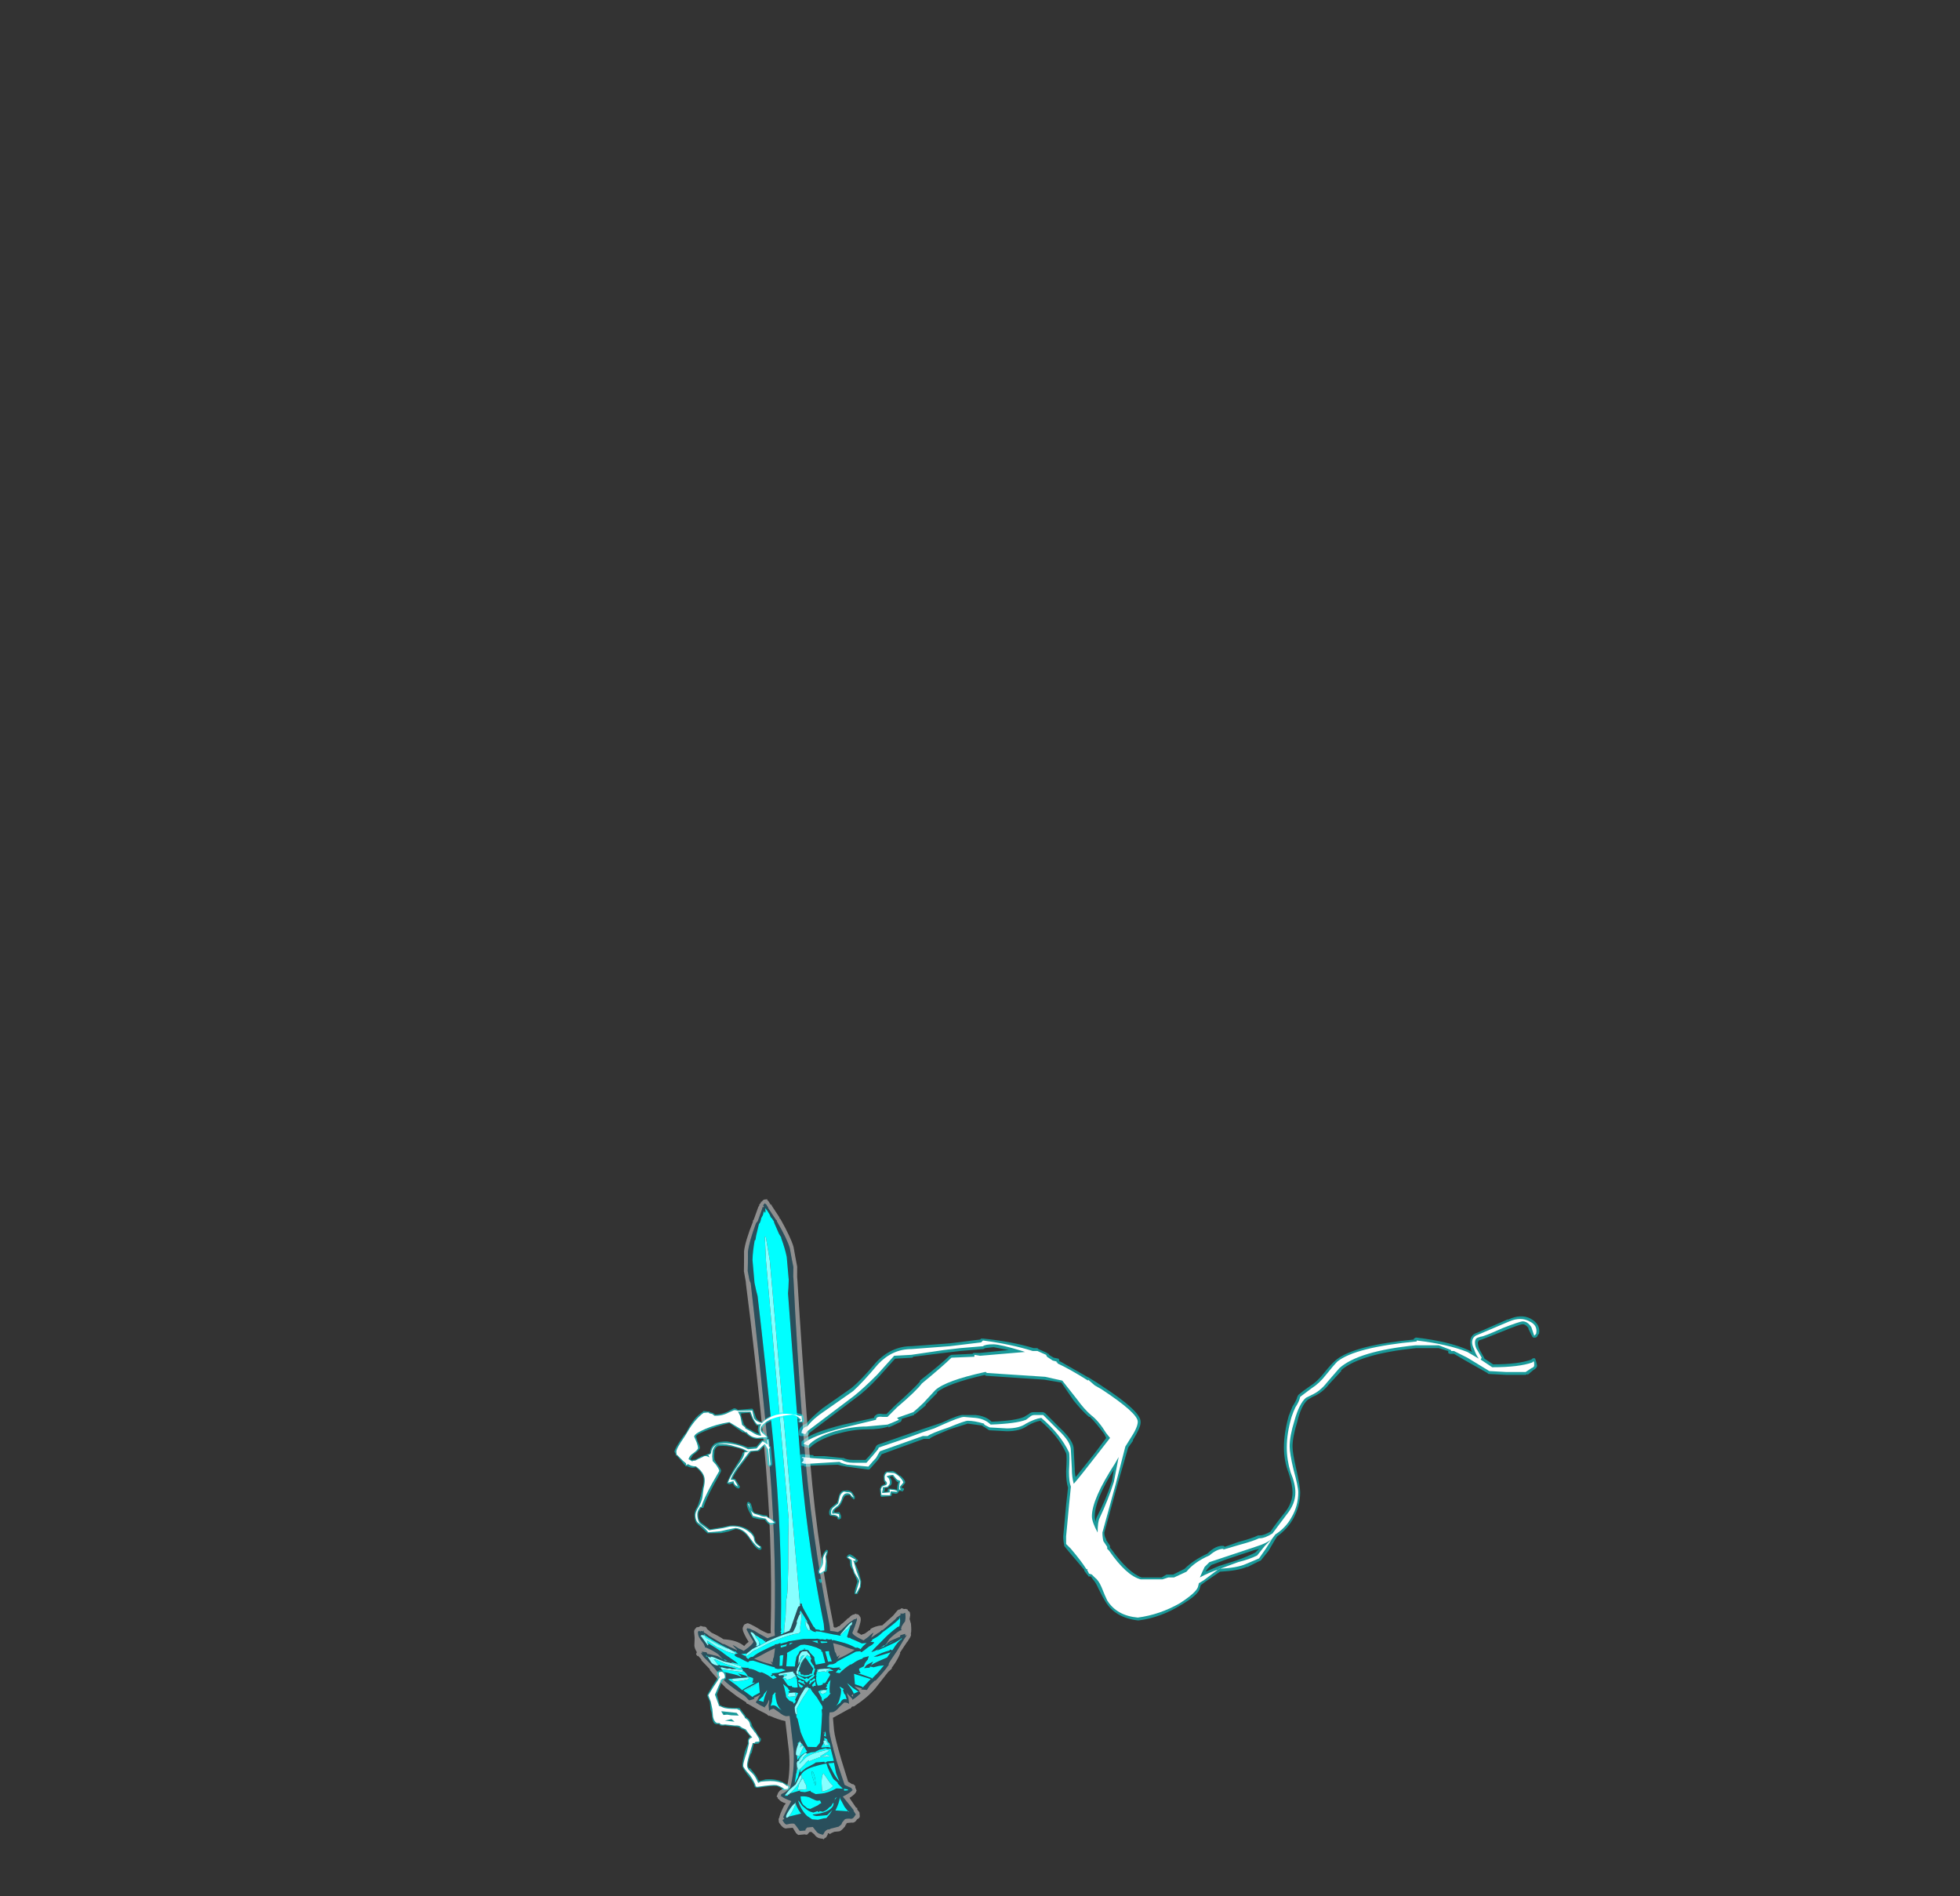 <?xml version="1.0" encoding="UTF-8" standalone="no"?>
<svg xmlns:ffdec="https://www.free-decompiler.com/flash" xmlns:xlink="http://www.w3.org/1999/xlink" ffdec:objectType="frame" height="694.55px" width="718.1px" xmlns="http://www.w3.org/2000/svg">
  <rect width="100%" height="100%" fill="#333333" stroke="none"/>
  <g transform="matrix(1.0, 0.0, 0.0, 1.0, 357.0, 623.7)">
    <use ffdec:characterId="1835" height="15.9" transform="matrix(7.0, 0.0, 0.0, 7.0, -64.4, -141.4)" width="38.75" xlink:href="#shape0"/>
    <use ffdec:characterId="1692" height="33.65" transform="matrix(6.969, -0.612, 0.612, 6.969, -116.648, -180.799)" width="11.4" xlink:href="#shape1"/>
    <use ffdec:characterId="1698" height="20.2" transform="matrix(6.969, -0.612, 0.612, 6.969, -111.12, -105.787)" width="11.9" xlink:href="#shape2"/>
  </g>
  <defs>
    <g id="shape0" transform="matrix(1.0, 0.0, 0.0, 1.0, 9.2, 20.2)">
      <path d="M16.9 -16.0 L16.95 -16.1 Q17.25 -16.35 17.55 -16.55 17.95 -16.8 18.3 -17.25 18.7 -17.75 18.95 -17.95 19.9 -18.7 23.0 -19.0 L23.0 -19.05 23.1 -19.1 23.15 -19.1 Q24.85 -18.9 25.85 -18.45 L26.05 -18.35 26.0 -18.45 Q25.95 -18.7 25.95 -18.85 25.95 -19.25 26.3 -19.35 L27.9 -20.05 27.95 -20.05 Q28.6 -20.35 29.1 -20.1 29.65 -19.8 29.55 -19.3 L29.5 -19.25 29.45 -19.15 Q29.4 -19.1 29.35 -19.1 L29.25 -19.1 29.2 -19.15 29.0 -19.55 29.0 -19.6 Q28.85 -19.8 28.7 -19.8 28.55 -19.8 27.7 -19.45 26.7 -19.05 26.55 -19.0 L26.4 -18.95 26.35 -18.85 Q26.35 -18.65 26.45 -18.45 L26.65 -18.1 26.7 -18.0 27.15 -17.7 Q28.45 -17.7 29.15 -17.95 L29.2 -18.0 Q29.3 -18.05 29.35 -18.0 L29.4 -17.85 29.45 -17.65 Q29.45 -17.5 29.25 -17.4 L28.95 -17.15 28.95 -17.2 28.85 -17.15 27.85 -17.15 26.9 -17.2 26.85 -17.25 25.7 -17.9 25.1 -18.25 24.9 -18.25 Q24.85 -18.25 24.8 -18.3 24.8 -18.35 24.8 -18.4 L24.3 -18.55 23.1 -18.55 Q20.2 -18.25 19.2 -17.4 L19.2 -17.35 18.55 -16.65 Q18.2 -16.2 17.7 -16.0 L17.45 -15.85 Q17.1 -15.55 16.9 -14.7 16.65 -13.9 16.65 -13.4 16.65 -13.05 16.85 -12.2 17.05 -11.3 17.05 -11.0 17.05 -10.3 16.7 -9.65 16.4 -9.1 15.85 -8.7 L15.75 -8.55 15.4 -7.95 15.0 -7.45 Q14.95 -7.4 14.9 -7.4 L14.3 -7.1 14.25 -7.1 Q13.8 -6.9 12.85 -6.85 L12.05 -6.3 11.85 -6.15 11.8 -6.0 Q11.75 -5.65 10.8 -5.1 9.75 -4.45 8.6 -4.3 L8.55 -4.3 Q7.35 -4.45 6.85 -5.3 6.75 -5.45 6.5 -5.95 6.35 -6.3 6.2 -6.45 L6.1 -6.6 6.0 -6.6 Q5.95 -6.6 5.95 -6.65 L5.9 -6.7 5.75 -6.9 5.75 -6.95 4.9 -7.95 4.7 -8.2 4.7 -8.25 Q4.65 -8.45 4.65 -8.7 L4.8 -10.35 4.9 -11.25 Q4.8 -11.55 4.8 -12.1 4.85 -12.9 4.8 -13.05 4.4 -13.95 3.45 -14.75 3.15 -14.7 2.8 -14.5 2.4 -14.2 1.7 -14.2 L0.8 -14.25 Q0.75 -14.25 0.7 -14.3 L0.55 -14.4 Q0.45 -14.45 0.4 -14.5 L-0.35 -14.6 -1.3 -14.3 Q-2.15 -13.95 -2.3 -13.85 L-2.35 -13.8 -2.65 -13.8 Q-4.3 -13.2 -4.85 -13.0 L-5.05 -12.7 -5.45 -12.25 -5.5 -12.2 -5.6 -12.2 -6.7 -12.35 Q-7.0 -12.4 -7.15 -12.45 L-8.6 -12.4 -8.6 -12.35 -8.9 -12.35 -8.9 -12.4 -9.1 -12.4 Q-9.15 -12.4 -9.2 -12.45 L-9.2 -12.55 Q-9.25 -12.6 -9.15 -12.7 L-9.2 -12.8 -9.2 -12.9 -9.15 -12.95 -9.05 -13.0 -8.95 -13.0 -8.5 -12.95 -8.45 -12.95 -8.4 -12.9 -7.85 -12.9 -6.9 -12.8 -6.85 -12.8 Q-6.65 -12.7 -6.35 -12.7 L-5.7 -12.7 Q-5.35 -13.05 -5.2 -13.3 -5.15 -13.45 -5.05 -13.5 L-2.75 -14.3 -1.7 -14.65 Q-0.75 -15.1 -0.55 -15.05 L0.05 -15.05 Q0.6 -15.0 0.9 -14.7 2.15 -14.75 2.6 -14.95 L2.85 -15.1 Q2.95 -15.2 3.1 -15.2 L3.6 -15.2 3.7 -15.15 4.5 -14.35 Q5.2 -13.7 5.2 -13.25 L5.2 -13.2 5.25 -12.25 Q5.25 -12.0 5.3 -11.8 L6.3 -13.05 6.9 -13.85 6.8 -14.05 Q6.4 -14.6 6.05 -14.95 L6.0 -14.95 Q5.65 -15.25 5.2 -15.8 L4.55 -16.75 3.65 -16.9 0.65 -17.1 0.6 -17.1 0.55 -17.15 Q-1.4 -16.7 -1.95 -16.25 L-1.95 -16.2 -2.55 -15.6 -2.55 -15.55 Q-2.8 -15.35 -3.1 -15.1 L-3.15 -15.1 -3.15 -15.05 -3.8 -14.85 Q-3.8 -14.8 -3.8 -14.75 L-3.8 -14.8 -3.85 -14.7 Q-4.35 -14.45 -4.5 -14.4 L-4.5 -14.45 Q-4.9 -14.3 -5.65 -14.3 -6.35 -14.3 -7.25 -14.05 -8.2 -13.75 -8.6 -13.35 L-8.7 -13.3 -8.7 -13.35 -8.75 -13.35 -8.95 -13.4 Q-9.0 -13.4 -9.05 -13.45 L-9.05 -13.65 Q-8.65 -14.1 -6.85 -14.55 L-5.25 -14.9 Q-5.25 -15.0 -5.15 -15.05 -5.05 -15.15 -4.8 -15.1 L-4.6 -15.1 Q-4.4 -15.3 -4.15 -15.55 -3.2 -16.4 -2.85 -16.8 L-2.85 -16.85 Q-1.7 -17.75 -1.3 -18.15 L-1.2 -18.2 -0.15 -18.25 -0.1 -18.25 -0.05 -18.3 0.3 -18.3 1.8 -18.45 1.0 -18.6 0.55 -18.55 Q0.5 -18.5 0.45 -18.5 L-0.75 -18.4 -1.6 -18.3 -3.2 -18.1 -3.25 -18.05 -4.15 -18.0 -5.0 -17.05 Q-5.7 -16.3 -6.2 -15.95 L-8.65 -14.1 -8.65 -14.05 -8.75 -13.95 -9.1 -13.95 -9.2 -14.0 -9.2 -14.1 Q-9.2 -14.3 -9.05 -14.45 -8.95 -14.55 -8.8 -14.6 -8.5 -14.95 -7.95 -15.4 L-6.45 -16.45 Q-5.95 -16.85 -5.15 -17.8 -4.35 -18.65 -3.3 -18.65 L-1.3 -18.8 0.3 -19.0 0.35 -19.05 0.45 -19.05 Q1.95 -18.9 3.1 -18.55 L3.3 -18.55 3.35 -18.5 3.8 -18.3 3.85 -18.25 3.9 -18.25 3.9 -18.2 4.15 -18.05 4.4 -18.0 Q4.45 -17.95 4.45 -17.85 L4.5 -17.85 5.9 -17.05 6.0 -17.0 6.4 -16.75 6.7 -16.55 Q8.7 -15.25 8.7 -14.7 L8.7 -14.65 Q8.7 -14.4 8.3 -13.75 L8.3 -13.7 8.05 -13.35 7.5 -11.45 6.8 -8.9 Q6.8 -8.7 6.9 -8.55 L6.9 -8.5 7.1 -8.2 7.1 -8.1 7.15 -8.05 Q8.05 -6.8 8.75 -6.55 L9.8 -6.55 10.05 -6.7 10.4 -6.7 11.0 -7.0 Q11.45 -7.45 12.2 -7.8 12.65 -8.25 13.05 -8.2 L13.1 -8.15 13.8 -8.4 Q14.55 -8.6 14.85 -8.75 L14.95 -8.75 Q15.15 -8.75 15.5 -8.95 15.8 -9.4 16.25 -9.95 16.65 -10.45 16.65 -11.0 16.65 -11.4 16.45 -12.0 16.2 -12.65 16.2 -13.35 16.2 -14.1 16.45 -15.0 L16.65 -15.5 Q16.85 -15.8 16.9 -16.0 M7.3 -12.2 Q6.3 -10.6 6.3 -9.75 6.3 -9.6 6.35 -9.45 6.35 -9.6 6.4 -9.7 6.9 -10.65 7.2 -11.6 L7.3 -12.2 M12.4 -7.2 L12.2 -7.0 12.1 -6.85 12.8 -7.15 13.75 -7.45 Q14.3 -7.65 14.7 -7.85 L14.9 -8.05 14.75 -8.0 14.7 -8.0 13.2 -7.5 12.4 -7.2" fill="#00ffff" fill-opacity="0.502" fill-rule="evenodd" stroke="none"/>
      <path d="M16.8 -15.45 Q17.0 -15.75 17.05 -16.0 L17.65 -16.45 Q18.05 -16.7 18.4 -17.15 18.8 -17.65 19.0 -17.85 19.95 -18.6 23.15 -18.9 L23.15 -18.95 Q24.8 -18.75 25.8 -18.35 L26.4 -18.0 Q26.25 -18.2 26.15 -18.5 26.05 -18.7 26.05 -18.85 26.05 -19.15 26.35 -19.25 L28.0 -19.95 Q28.6 -20.2 29.05 -19.95 29.5 -19.75 29.4 -19.3 L29.3 -19.2 29.15 -19.65 Q28.95 -19.95 28.7 -19.95 28.55 -19.95 27.65 -19.6 26.65 -19.15 26.5 -19.15 L26.35 -19.1 Q26.2 -19.05 26.2 -18.85 26.2 -18.6 26.35 -18.4 L26.55 -18.05 26.5 -17.95 27.1 -17.55 Q28.5 -17.55 29.2 -17.8 L29.25 -17.85 Q29.3 -17.9 29.3 -17.65 29.3 -17.55 29.15 -17.5 L28.85 -17.3 27.85 -17.3 26.95 -17.35 25.8 -18.05 25.1 -18.4 24.95 -18.4 24.95 -18.45 24.3 -18.7 23.1 -18.7 Q20.1 -18.4 19.1 -17.5 L18.45 -16.75 Q18.1 -16.3 17.65 -16.1 L17.35 -15.95 Q17.0 -15.65 16.75 -14.75 16.5 -13.95 16.5 -13.4 16.5 -13.05 16.7 -12.2 16.95 -11.3 16.95 -11.0 16.95 -10.3 16.6 -9.7 16.3 -9.15 15.75 -8.8 L15.6 -8.6 Q15.35 -8.35 14.7 -8.15 L12.3 -7.35 12.05 -7.1 Q11.95 -6.9 11.8 -6.55 12.25 -6.8 12.85 -7.0 L13.8 -7.35 Q14.4 -7.5 14.8 -7.7 L15.2 -8.2 Q15.5 -8.5 15.6 -8.6 L15.25 -8.05 14.9 -7.55 Q14.8 -7.5 14.2 -7.25 13.75 -7.05 12.8 -7.0 L12.0 -6.4 11.75 -6.25 11.7 -6.05 Q11.6 -5.75 10.75 -5.2 9.7 -4.6 8.55 -4.45 7.45 -4.55 6.95 -5.35 6.85 -5.55 6.65 -6.05 6.5 -6.4 6.3 -6.55 L6.15 -6.7 6.0 -6.75 5.9 -6.95 5.95 -6.95 5.85 -7.0 Q5.6 -7.4 5.05 -8.05 L4.8 -8.3 Q4.8 -8.45 4.8 -8.7 L4.95 -10.3 5.05 -11.3 Q4.95 -11.55 4.95 -12.1 5.0 -12.95 4.95 -13.1 4.5 -14.05 3.5 -14.9 3.15 -14.85 2.7 -14.6 2.35 -14.35 1.7 -14.35 L0.8 -14.4 0.6 -14.5 Q0.5 -14.55 0.5 -14.6 0.0 -14.75 -0.35 -14.75 -0.5 -14.75 -1.35 -14.4 -2.25 -14.1 -2.45 -13.95 L-2.7 -13.95 -4.95 -13.15 -5.15 -12.8 Q-5.3 -12.65 -5.55 -12.35 L-6.65 -12.45 Q-7.05 -12.55 -7.05 -12.6 L-8.65 -12.5 -8.9 -12.5 -9.05 -12.55 -8.95 -12.65 -8.95 -12.8 -9.05 -12.8 -9.0 -12.85 -8.5 -12.8 -8.6 -12.8 -7.85 -12.75 -6.95 -12.7 Q-6.7 -12.55 -6.35 -12.55 L-5.65 -12.55 Q-5.25 -13.0 -5.05 -13.25 L-5.0 -13.35 Q-3.5 -13.85 -2.7 -14.15 L-2.1 -14.35 -1.65 -14.55 Q-0.75 -14.95 -0.55 -14.95 L0.05 -14.9 Q0.55 -14.85 0.85 -14.55 2.2 -14.6 2.7 -14.8 L2.9 -14.95 Q3.0 -15.05 3.15 -15.05 L3.6 -15.05 4.4 -14.25 Q5.05 -13.65 5.05 -13.2 L5.1 -12.25 Q5.1 -11.8 5.2 -11.45 5.55 -11.85 6.4 -12.95 L7.1 -13.85 6.9 -14.1 Q6.5 -14.75 6.1 -15.05 5.75 -15.35 5.35 -15.9 L4.6 -16.85 3.7 -17.05 0.65 -17.25 0.6 -17.3 0.55 -17.3 Q-1.5 -16.85 -2.05 -16.35 L-2.65 -15.7 Q-2.9 -15.45 -3.2 -15.2 L-4.05 -14.9 -3.95 -14.8 Q-4.4 -14.6 -4.55 -14.55 L-5.65 -14.45 Q-6.4 -14.45 -7.3 -14.2 -8.3 -13.9 -8.7 -13.45 L-8.95 -13.55 Q-8.55 -13.95 -6.8 -14.4 L-5.15 -14.8 Q-5.15 -15.0 -4.8 -14.95 L-4.55 -14.95 -4.05 -15.45 Q-3.05 -16.3 -2.75 -16.7 -1.6 -17.65 -1.2 -18.05 L0.0 -18.1 0.0 -18.2 0.3 -18.15 2.65 -18.35 2.5 -18.4 Q1.35 -18.75 1.0 -18.75 0.55 -18.75 0.45 -18.65 L-0.75 -18.55 -1.6 -18.45 -3.3 -18.2 -4.2 -18.15 -5.1 -17.15 Q-5.8 -16.45 -6.3 -16.05 L-8.75 -14.2 -8.85 -14.05 -9.05 -14.1 Q-9.05 -14.25 -8.95 -14.35 -8.85 -14.45 -8.75 -14.45 -8.45 -14.85 -7.85 -15.25 L-6.35 -16.3 Q-5.85 -16.75 -5.05 -17.7 -4.3 -18.5 -3.3 -18.5 L-1.3 -18.65 0.35 -18.85 0.45 -18.95 Q1.95 -18.75 3.05 -18.4 L3.3 -18.4 3.75 -18.2 3.8 -18.1 4.1 -17.9 4.3 -17.85 4.3 -17.8 4.35 -17.8 4.35 -17.75 Q5.0 -17.45 5.95 -16.85 L5.95 -16.9 6.3 -16.6 6.65 -16.4 Q8.55 -15.15 8.55 -14.7 8.55 -14.4 8.15 -13.8 L7.9 -13.4 7.4 -11.45 6.7 -8.9 Q6.7 -8.65 6.75 -8.45 L6.95 -8.15 6.95 -8.05 7.05 -7.95 Q7.95 -6.65 8.7 -6.45 L9.85 -6.45 10.15 -6.55 10.45 -6.55 11.1 -6.85 Q11.5 -7.35 12.3 -7.7 12.7 -8.05 13.05 -8.05 L13.0 -8.0 13.85 -8.25 Q14.6 -8.45 14.9 -8.6 L14.95 -8.6 Q15.2 -8.6 15.6 -8.85 L16.35 -9.85 Q16.8 -10.4 16.8 -11.0 16.8 -11.45 16.55 -12.05 16.35 -12.7 16.35 -13.35 16.35 -14.1 16.6 -14.95 16.7 -15.25 16.8 -15.45 M7.35 -12.5 Q6.15 -10.65 6.15 -9.75 6.15 -9.45 6.45 -8.9 6.45 -9.45 6.55 -9.65 7.0 -10.6 7.3 -11.55 L7.55 -12.85 7.35 -12.5" fill="#ffffff" fill-rule="evenodd" stroke="none"/>
    </g>
    <g id="shape1" transform="matrix(1.0, 0.0, 0.0, 1.0, 5.7, 16.8)">
      <path d="M-3.25 9.35 L-3.7 9.0 -4.25 8.5 -4.45 8.25 -4.5 8.2 -4.5 8.15 -4.6 8.05 -5.0 7.5 -5.0 7.45 -5.4 6.95 -5.4 6.9 -5.55 6.7 -5.6 6.7 -5.65 6.6 -5.6 6.5 Q-5.7 6.3 -5.7 6.15 L-5.65 5.75 -5.65 5.45 Q-5.65 5.35 -5.6 5.3 L-5.5 5.2 -5.4 5.2 Q-5.35 5.2 -5.3 5.15 -5.25 5.15 -5.15 5.2 -5.05 5.2 -5.0 5.25 L-4.95 5.35 -4.75 5.55 Q-4.4 5.75 -4.15 5.95 -3.45 6.05 -3.1 6.4 L-3.0 6.3 -2.85 6.2 -2.95 6.0 Q-3.1 5.65 -3.1 5.55 L-3.1 5.45 -3.05 5.35 Q-3.0 5.25 -2.9 5.25 -2.85 5.2 -2.75 5.25 -2.65 5.3 -2.5 5.4 L-2.35 5.5 -2.15 5.65 -1.9 5.8 -1.8 5.85 -1.65 5.85 -1.65 5.7 Q-1.1 0.85 -1.15 -4.15 -1.2 -8.8 -1.35 -12.45 L-1.35 -12.6 -1.4 -13.15 -1.35 -13.65 -1.3 -14.2 Q-1.2 -14.7 -0.7 -15.7 L-0.7 -15.75 -0.65 -15.8 -0.35 -16.45 -0.3 -16.5 -0.3 -16.55 -0.2 -16.65 -0.2 -16.7 -0.15 -16.7 -0.1 -16.75 Q-0.05 -16.8 0.0 -16.8 L0.15 -16.8 0.15 -16.75 0.2 -16.7 0.3 -16.5 0.35 -16.5 0.35 -16.45 0.7 -15.8 0.7 -15.75 0.75 -15.7 Q1.2 -14.7 1.3 -14.2 L1.35 -13.65 1.4 -13.15 1.35 -12.6 1.35 -12.45 Q1.25 -8.8 1.2 -4.15 1.1 0.85 1.65 5.7 L1.65 5.8 1.7 5.85 1.8 5.85 1.9 5.8 1.95 5.8 Q2.05 5.7 2.15 5.65 L2.35 5.5 2.4 5.45 2.5 5.4 Q2.65 5.25 2.8 5.25 2.85 5.2 2.9 5.25 3.0 5.25 3.05 5.35 L3.1 5.45 3.1 5.55 Q3.1 5.65 2.95 6.0 L2.85 6.2 3.0 6.3 3.05 6.35 3.25 6.3 3.5 6.15 3.55 6.15 3.55 6.1 Q3.8 5.95 4.2 5.95 L4.8 5.5 5.05 5.25 Q5.1 5.2 5.2 5.2 5.25 5.15 5.3 5.15 L5.4 5.2 5.5 5.2 5.6 5.25 5.6 5.3 Q5.7 5.35 5.7 5.45 L5.7 5.55 5.65 5.75 5.7 6.0 Q5.7 6.4 5.65 6.5 L5.65 6.6 5.6 6.7 5.45 6.9 5.4 6.95 5.0 7.45 5.0 7.5 Q4.85 7.8 4.55 8.15 L4.5 8.2 4.5 8.25 4.3 8.4 3.55 9.2 Q3.1 9.65 2.35 10.05 L2.25 10.05 2.15 10.15 2.1 10.15 1.2 10.55 1.2 11.2 Q1.2 11.55 1.45 12.8 L1.7 13.95 1.9 14.1 1.95 14.1 2.05 14.2 2.05 14.3 2.1 14.45 2.05 14.55 2.0 14.6 Q1.9 14.7 1.7 14.8 L1.75 14.9 2.0 15.35 2.05 15.35 2.05 15.45 2.15 15.6 2.15 15.8 Q2.15 15.9 2.0 15.95 1.85 16.15 1.7 16.1 L1.45 16.1 1.4 16.15 1.4 16.2 1.35 16.2 1.35 16.25 1.3 16.3 Q1.1 16.5 1.0 16.5 L0.75 16.5 0.6 16.55 0.5 16.6 0.45 16.55 0.4 16.55 0.4 16.6 0.3 16.75 0.2 16.8 0.15 16.85 0.1 16.8 0.05 16.8 Q-0.2 16.75 -0.3 16.55 L-0.45 16.4 -0.55 16.4 -0.65 16.5 Q-0.7 16.55 -0.8 16.5 L-1.15 16.5 -1.25 16.4 -1.4 16.1 -1.7 16.1 Q-1.9 16.15 -2.1 15.75 L-2.1 15.6 Q-2.1 15.55 -2.05 15.5 -2.05 15.4 -1.75 14.9 L-1.65 14.8 Q-1.9 14.7 -2.0 14.55 L-2.05 14.5 -2.05 14.45 -2.1 14.4 -2.0 14.2 -1.9 14.1 Q-1.7 14.0 -1.5 13.9 -1.25 13.1 -1.25 12.1 L-1.3 10.5 Q-1.65 10.4 -2.1 10.15 L-2.15 10.15 Q-2.2 10.1 -2.25 10.05 L-2.65 9.8 -3.15 9.45 -3.25 9.4 -3.25 9.35 M-0.05 -16.55 L-0.1 -16.5 -0.05 -16.45 -0.1 -16.4 -0.15 -16.4 -0.15 -16.35 -0.45 -15.7 -0.55 -15.6 Q-1.0 -14.65 -1.1 -14.15 L-1.15 -13.6 -1.2 -13.15 -1.15 -12.65 -1.1 -12.5 Q-1.0 -8.85 -0.95 -4.15 -0.9 0.85 -1.45 5.75 L-1.45 5.95 -1.45 6.0 Q-1.7 6.05 -1.85 6.1 L-2.3 5.8 -2.5 5.65 -2.6 5.6 Q-2.75 5.5 -2.8 5.5 L-2.85 5.5 -2.85 5.45 -2.9 5.55 -2.75 5.9 -2.6 6.2 Q-2.6 6.3 -2.9 6.5 L-3.15 6.65 Q-3.2 6.6 -3.4 6.5 -3.65 6.3 -3.7 6.3 L-3.5 6.55 -3.5 6.6 -3.55 6.55 -4.0 6.3 -3.9 6.35 -4.15 6.2 -4.2 6.2 -4.9 5.7 -5.0 5.6 -5.15 5.5 -5.15 5.4 -5.2 5.45 -5.3 5.4 -5.3 5.45 -5.4 5.4 -5.45 5.45 -5.45 5.55 Q-5.45 5.7 -5.35 5.85 L-5.2 6.1 -5.15 6.25 -5.15 6.3 -5.1 6.3 Q-4.8 6.45 -4.5 6.7 L-4.3 6.95 -4.55 6.8 -5.0 6.65 -5.05 6.65 -5.1 6.55 -5.35 6.5 -5.3 6.6 -5.4 6.55 -5.25 6.8 -4.8 7.35 -4.35 8.0 -4.3 8.05 -4.3 8.1 Q-4.15 8.3 -3.55 8.8 L-3.3 9.0 -3.1 9.25 -3.05 9.25 -2.8 9.2 -2.85 9.15 -2.45 9.0 -2.55 9.1 -2.65 9.25 -2.65 9.3 -2.7 9.3 -2.75 9.4 -2.55 9.55 -2.3 9.7 -2.3 9.65 Q-2.2 9.6 -2.1 9.4 L-2.05 9.3 -2.05 9.4 -2.1 9.6 -2.1 9.9 -2.05 9.85 Q-1.95 9.8 -1.85 9.8 L-1.6 10.0 Q-1.35 10.25 -1.2 10.25 L-1.05 10.25 -1.0 12.1 Q-1.05 13.2 -1.35 14.0 -1.55 14.2 -1.85 14.3 L-1.85 14.35 -1.9 14.4 -1.85 14.4 Q-1.7 14.55 -1.35 14.7 L-1.55 15.0 -1.85 15.5 -1.8 15.6 -1.9 15.65 Q-1.8 15.9 -1.7 15.9 -1.4 15.85 -1.3 15.9 -1.25 15.95 -1.05 16.3 L-0.75 16.3 -0.75 16.25 -0.65 16.15 -0.35 16.15 -0.15 16.45 Q-0.05 16.55 0.15 16.6 L0.25 16.45 Q0.3 16.4 0.4 16.35 L0.5 16.35 Q0.6 16.3 0.7 16.3 L1.0 16.25 1.15 16.15 1.2 16.05 1.35 15.9 Q1.45 15.85 1.7 15.9 1.8 15.9 1.9 15.75 L1.95 15.7 1.85 15.5 1.85 15.45 1.35 14.7 Q1.75 14.55 1.9 14.4 L1.9 14.4 1.85 14.35 1.85 14.3 Q1.65 14.2 1.5 14.1 L1.2 12.85 Q0.95 11.55 0.95 11.2 L1.0 10.5 1.05 10.25 1.2 10.25 Q1.35 10.25 1.6 10.0 L1.85 9.8 Q1.95 9.8 2.05 9.85 L2.1 9.9 2.1 9.6 2.05 9.4 2.05 9.3 2.1 9.4 2.3 9.65 2.3 9.7 2.55 9.55 2.75 9.4 2.7 9.3 2.65 9.3 2.7 9.25 2.45 9.0 2.85 9.15 2.8 9.2 3.1 9.25 3.3 9.0 3.55 8.8 3.6 8.8 Q4.15 8.3 4.3 8.1 L4.35 8.05 4.35 8.0 Q4.35 7.95 4.85 7.35 L5.25 6.8 5.45 6.55 Q5.4 6.6 5.35 6.6 L5.35 6.5 5.1 6.55 5.05 6.65 5.0 6.65 4.55 6.8 4.3 6.95 4.5 6.7 Q4.8 6.45 5.1 6.3 L5.15 6.3 5.2 6.25 5.15 6.25 5.2 6.1 Q5.3 5.95 5.4 5.85 5.45 5.7 5.45 5.55 L5.45 5.4 5.3 5.45 5.3 5.4 5.25 5.45 5.2 5.4 5.2 5.5 5.0 5.6 4.9 5.7 4.2 6.2 4.15 6.2 3.95 6.35 4.0 6.3 3.55 6.55 3.7 6.3 Q3.65 6.3 3.4 6.5 L3.15 6.65 2.9 6.5 Q2.6 6.3 2.6 6.2 L2.75 5.9 2.9 5.55 2.9 5.45 2.85 5.5 2.8 5.5 Q2.75 5.5 2.6 5.6 L2.5 5.65 Q2.35 5.75 2.3 5.8 L2.05 6.0 1.85 6.1 Q1.7 6.05 1.45 6.0 L1.45 5.95 1.45 5.75 Q0.9 0.85 0.95 -4.15 1.0 -8.85 1.15 -12.5 L1.15 -12.65 1.2 -13.15 1.15 -13.6 1.1 -14.15 Q1.0 -14.65 0.55 -15.6 L0.55 -15.65 0.5 -15.7 0.15 -16.35 0.15 -16.4 0.1 -16.45 0.1 -16.5 0.0 -16.6 -0.05 -16.55 M0.3 -16.5 L0.3 -16.55 0.25 -16.55 0.3 -16.5 0.3 -16.5 M2.5 6.4 L2.5 6.4 M1.55 6.65 L1.95 6.8 Q2.45 7.05 2.65 7.1 2.2 7.35 1.7 7.5 L1.85 7.3 1.7 7.4 1.65 7.2 1.6 7.1 1.55 6.65 M5.1 5.65 L5.1 5.65 M4.2 8.0 L4.2 8.0 M0.1 8.5 L0.1 8.5 M0.65 8.9 L0.65 8.9 M2.35 9.4 L2.35 9.55 2.25 9.45 2.3 9.45 2.35 9.4 M0.65 11.25 L0.7 11.25 0.65 11.35 0.65 11.25 M-1.4 14.3 L-1.45 14.35 -1.4 14.3 M1.0 14.5 L1.0 14.5 M-5.05 5.65 L-5.05 5.65 M-1.95 6.25 L-2.0 6.2 -1.95 6.2 -1.95 6.25 M-1.5 6.65 L-1.6 7.1 -1.65 7.2 -1.7 7.4 -1.8 7.3 -1.7 7.5 Q-2.2 7.35 -2.65 7.1 -2.45 7.05 -1.9 6.8 L-1.5 6.65 M-1.25 5.95 L-1.25 5.95 M-2.35 9.45 L-2.35 9.45 M-2.3 9.5 L-2.3 9.5 M-0.9 8.9 L-0.9 8.9 M-4.15 8.05 L-4.15 8.05 M-0.95 14.45 L-0.95 14.45" fill="#ebebeb" fill-opacity="0.502" fill-rule="evenodd" stroke="none"/>
      <path d="M-0.05 -16.55 L0.0 -16.6 0.1 -16.5 0.1 -16.45 0.15 -16.4 0.15 -16.35 0.5 -15.7 0.55 -15.65 0.55 -15.6 Q1.0 -14.65 1.1 -14.15 L1.15 -13.6 1.2 -13.15 1.15 -12.65 1.15 -12.5 Q1.0 -8.85 0.95 -4.15 0.9 0.85 1.45 5.75 L1.45 5.95 1.45 6.0 Q1.7 6.05 1.85 6.1 L2.05 6.0 2.3 5.8 Q2.35 5.75 2.5 5.65 L2.6 5.6 Q2.75 5.5 2.8 5.5 L2.85 5.5 2.9 5.45 2.9 5.55 2.75 5.9 2.6 6.2 Q2.6 6.3 2.9 6.5 L3.15 6.65 3.4 6.5 Q3.65 6.3 3.7 6.3 L3.55 6.55 4.0 6.3 3.95 6.35 4.15 6.2 4.2 6.2 4.9 5.7 5.0 5.6 5.2 5.5 5.2 5.4 5.25 5.45 5.3 5.4 5.3 5.45 5.45 5.4 5.45 5.55 Q5.45 5.7 5.4 5.85 5.3 5.95 5.2 6.1 L5.15 6.25 5.2 6.25 5.15 6.3 5.1 6.3 Q4.8 6.45 4.5 6.7 L4.3 6.95 4.55 6.8 5.0 6.65 5.05 6.65 5.1 6.55 5.35 6.5 5.35 6.6 Q5.4 6.6 5.45 6.55 L5.25 6.8 4.85 7.35 Q4.35 7.95 4.35 8.0 L4.35 8.05 4.3 8.1 Q4.15 8.3 3.6 8.8 L3.55 8.8 3.3 9.0 3.1 9.25 2.8 9.2 2.85 9.15 2.45 9.0 2.7 9.25 2.65 9.3 2.7 9.3 2.75 9.4 2.55 9.55 2.3 9.7 2.3 9.65 2.1 9.4 2.05 9.3 2.05 9.4 2.1 9.6 2.1 9.9 2.05 9.85 Q1.95 9.8 1.85 9.8 L1.6 10.0 Q1.35 10.25 1.2 10.25 L1.05 10.25 1.0 10.5 0.95 11.2 Q0.95 11.55 1.2 12.85 L1.5 14.1 Q1.65 14.2 1.85 14.3 L1.85 14.35 1.9 14.4 1.9 14.4 Q1.75 14.55 1.35 14.7 L1.85 15.45 1.85 15.5 1.95 15.7 1.9 15.75 Q1.8 15.9 1.7 15.9 1.45 15.85 1.35 15.9 L1.2 16.05 1.15 16.15 1.0 16.25 0.7 16.3 Q0.6 16.3 0.5 16.35 L0.4 16.35 Q0.3 16.4 0.25 16.45 L0.15 16.6 Q-0.05 16.55 -0.15 16.45 L-0.35 16.15 -0.65 16.15 -0.75 16.25 -0.75 16.3 -1.05 16.3 Q-1.25 15.95 -1.3 15.9 -1.4 15.85 -1.7 15.9 -1.8 15.9 -1.9 15.65 L-1.8 15.6 -1.85 15.5 -1.55 15.0 -1.35 14.7 Q-1.7 14.55 -1.85 14.4 L-1.9 14.4 -1.85 14.35 -1.85 14.3 Q-1.55 14.2 -1.35 14.0 -1.05 13.2 -1.0 12.1 L-1.05 10.25 -1.2 10.25 Q-1.35 10.25 -1.6 10.0 L-1.85 9.8 Q-1.95 9.8 -2.05 9.85 L-2.1 9.9 -2.1 9.6 -2.05 9.4 -2.05 9.3 -2.1 9.4 Q-2.2 9.6 -2.3 9.65 L-2.3 9.7 -2.55 9.55 -2.75 9.4 -2.7 9.3 -2.65 9.3 -2.65 9.25 -2.55 9.1 -2.45 9.0 -2.85 9.15 -2.8 9.2 -3.05 9.25 -3.1 9.25 -3.3 9.0 -3.55 8.8 Q-4.15 8.3 -4.3 8.1 L-4.3 8.05 -4.35 8.0 -4.8 7.35 -5.25 6.8 -5.4 6.55 -5.3 6.6 -5.35 6.5 -5.1 6.55 -5.05 6.65 -5.0 6.65 -4.55 6.8 -4.3 6.95 -4.5 6.7 Q-4.8 6.45 -5.1 6.3 L-5.15 6.3 -5.15 6.25 -5.2 6.1 -5.35 5.85 Q-5.45 5.7 -5.45 5.55 L-5.45 5.45 -5.4 5.4 -5.3 5.45 -5.3 5.4 -5.2 5.45 -5.15 5.4 -5.15 5.5 -5.0 5.6 -4.9 5.7 -4.2 6.2 -4.15 6.2 -3.9 6.35 -4.0 6.3 -3.55 6.55 -3.5 6.6 -3.5 6.55 -3.7 6.3 Q-3.65 6.3 -3.4 6.5 -3.2 6.6 -3.15 6.65 L-2.9 6.5 Q-2.6 6.3 -2.6 6.2 L-2.75 5.9 -2.9 5.55 -2.85 5.45 -2.85 5.5 -2.8 5.5 Q-2.75 5.5 -2.6 5.6 L-2.5 5.65 -2.3 5.8 -1.85 6.1 Q-1.7 6.05 -1.45 6.0 L-1.45 5.95 -1.45 5.75 Q-0.9 0.85 -0.95 -4.15 -1.0 -8.85 -1.1 -12.5 L-1.15 -12.65 -1.2 -13.15 -1.15 -13.6 -1.1 -14.15 Q-1.0 -14.65 -0.55 -15.6 L-0.45 -15.7 -0.15 -16.35 -0.15 -16.4 -0.1 -16.4 -0.05 -16.45 -0.1 -16.5 -0.05 -16.55 M0.0 -12.45 L0.0 4.45 0.1 4.45 0.1 4.55 0.15 4.7 0.6 5.7 0.65 5.75 0.7 5.85 0.9 5.9 0.95 5.95 1.15 5.95 1.15 5.6 Q0.6 0.8 0.7 -4.15 0.75 -8.4 0.8 -11.8 0.85 -12.05 0.9 -12.5 L0.9 -13.7 Q0.85 -14.15 0.7 -14.7 L0.7 -14.75 0.6 -14.95 0.4 -15.55 0.4 -15.6 0.35 -15.7 Q0.3 -15.8 0.25 -15.85 L0.2 -16.0 0.1 -16.2 0.0 -16.35 0.0 -16.15 -0.05 -16.1 -0.05 -16.2 -0.1 -16.15 -0.15 -16.0 -0.25 -15.85 -0.3 -15.7 -0.35 -15.6 -0.4 -15.55 -0.6 -14.95 -0.65 -14.75 -0.7 -14.7 Q-0.85 -14.15 -0.9 -13.7 L-0.9 -12.5 Q-0.85 -12.05 -0.8 -11.8 -0.7 -8.4 -0.65 -4.15 -0.6 0.8 -1.1 5.6 L-1.1 5.75 -1.15 5.8 -1.1 5.85 -1.15 5.95 -1.05 5.95 -1.0 5.9 -0.95 5.9 -0.65 5.8 -0.65 5.75 -0.6 5.7 -0.15 4.7 -0.1 4.6 0.0 4.55 0.0 -12.45 M-0.05 5.0 L-0.1 5.05 -0.25 5.35 -0.25 5.4 -0.25 5.45 Q-0.35 5.7 -0.5 5.9 -1.0 5.95 -1.85 6.25 L-1.95 6.3 -2.0 6.25 -1.95 6.25 -2.0 6.25 -2.1 6.15 -2.25 6.05 -2.3 6.0 -2.45 5.9 -2.5 5.85 Q-2.6 5.7 -2.7 5.7 L-2.7 5.75 -2.45 6.3 -2.45 6.4 -2.5 6.45 -2.4 6.45 -2.45 6.5 -2.7 6.6 -3.0 6.8 -3.3 6.8 -3.05 6.95 -3.05 7.0 -2.95 7.1 -2.9 7.05 -2.8 7.0 -2.7 7.0 Q-2.5 6.85 -2.1 6.7 -1.85 6.6 -1.55 6.5 L-1.5 6.5 -1.5 6.45 -1.35 6.45 -1.2 6.4 -1.2 6.45 -0.95 6.4 -0.9 6.4 -0.75 6.35 -0.65 6.35 0.0 6.3 0.05 6.3 0.65 6.35 0.75 6.35 0.9 6.4 1.0 6.4 1.2 6.45 1.2 6.4 1.35 6.45 1.5 6.45 1.5 6.5 1.6 6.5 2.15 6.7 Q2.5 6.85 2.7 7.0 L2.8 7.0 2.9 7.05 2.95 7.1 3.1 6.95 3.3 6.8 3.05 6.8 Q2.7 6.6 2.5 6.5 L2.45 6.45 2.35 6.45 2.35 6.4 2.3 6.4 2.55 5.8 2.6 5.8 2.65 5.65 Q2.55 5.65 2.3 5.9 L1.95 6.25 2.0 6.25 1.95 6.3 1.8 6.25 1.6 6.2 1.1 6.05 0.95 6.0 0.7 5.95 0.7 6.0 Q0.5 5.95 0.4 5.8 0.4 5.65 0.3 5.5 L0.3 5.4 0.05 4.9 0.0 4.8 -0.05 4.9 -0.05 5.0 M0.45 6.45 L0.8 6.6 0.75 6.55 0.75 6.45 0.45 6.45 M0.3 7.25 L0.3 7.2 0.25 7.1 0.2 7.05 0.15 6.95 -0.1 6.95 Q-0.2 7.0 -0.3 7.2 L-0.35 7.5 -0.4 7.65 -0.3 7.5 -0.25 7.45 -0.3 7.6 -0.45 7.85 -0.45 7.9 -0.5 7.95 -0.5 8.1 Q-0.25 8.25 0.0 8.3 0.2 8.25 0.4 8.2 L0.4 8.15 0.45 8.05 0.5 7.9 0.45 7.9 0.45 7.75 0.4 7.7 0.3 7.5 0.3 7.4 0.35 7.4 0.3 7.25 M0.25 6.95 L0.3 7.05 0.5 7.3 0.5 7.45 0.55 7.7 1.05 7.65 0.95 7.05 0.9 7.05 0.9 6.95 0.65 6.8 0.4 6.7 0.25 6.65 0.05 6.6 -0.15 6.6 -0.35 6.7 -0.9 6.95 -0.9 7.05 -1.0 7.65 -0.55 7.7 -0.5 7.45 -0.45 7.3 Q-0.45 7.2 -0.3 7.05 L-0.25 6.95 -0.2 6.9 -0.15 6.9 0.0 6.85 0.2 6.9 0.25 6.95 M1.25 6.6 L1.25 6.55 0.9 6.5 0.9 6.55 0.95 6.6 1.25 6.6 M1.2 6.9 L1.2 6.9 M1.1 7.05 L1.2 7.6 1.4 7.6 1.3 7.2 1.3 7.05 1.1 7.05 M1.55 6.65 L1.6 7.1 1.65 7.2 1.7 7.4 1.85 7.3 1.7 7.5 Q2.2 7.35 2.65 7.1 2.45 7.05 1.95 6.8 L1.55 6.65 M2.5 6.4 L2.5 6.4 M5.1 5.65 L5.15 5.65 5.1 5.7 Q4.8 5.95 4.2 6.3 L4.0 6.45 Q3.85 6.55 3.6 6.65 L3.6 6.7 3.5 6.75 3.7 6.8 Q3.65 6.9 3.4 7.0 3.1 7.2 3.0 7.25 L2.95 7.25 2.95 7.2 2.7 7.2 1.75 7.6 1.65 7.65 1.6 7.7 1.45 7.75 1.25 7.75 1.1 7.85 1.45 7.95 1.8 7.95 1.75 8.0 1.85 8.05 1.8 8.1 1.7 8.05 1.55 8.2 1.75 8.25 Q2.05 8.0 2.35 7.85 L2.4 7.85 2.5 7.8 Q2.75 7.65 3.0 7.6 L3.05 7.55 3.35 7.5 Q3.35 7.55 3.3 7.6 L3.3 7.65 3.2 7.75 Q3.1 7.85 3.05 8.0 L2.8 8.1 Q2.75 8.15 2.85 8.35 L2.7 8.35 2.85 8.4 3.4 8.65 3.4 8.7 3.75 8.4 4.1 8.05 3.85 8.05 3.55 8.1 3.4 8.05 3.35 8.05 3.35 8.1 3.05 8.1 3.2 7.95 3.55 7.8 3.45 7.95 3.4 8.0 Q3.55 7.9 4.0 7.75 L4.3 7.65 4.55 7.35 4.5 7.4 3.8 7.55 3.6 7.55 Q4.1 7.35 4.45 7.3 L4.5 7.25 4.6 7.3 4.65 7.25 Q4.9 6.9 5.15 6.75 L5.15 6.7 5.1 6.75 4.8 6.9 4.25 7.1 3.8 7.25 Q3.9 7.15 4.2 7.05 L4.25 7.0 4.75 6.8 4.55 6.9 4.3 6.95 4.25 7.0 4.2 7.0 3.95 7.15 3.7 7.25 3.5 7.3 3.65 7.15 4.3 6.6 Q4.6 6.35 5.0 6.1 L5.05 6.1 5.1 6.05 5.15 5.8 5.15 5.6 5.1 5.65 5.1 5.65 M4.2 8.0 L4.2 8.0 M2.5 8.85 L2.5 8.9 2.85 9.05 2.9 9.1 3.35 8.7 2.5 8.35 2.5 8.85 M1.3 8.0 L1.25 7.95 0.8 7.95 0.7 7.95 0.6 7.95 0.6 8.05 0.55 8.1 0.55 8.15 0.5 8.3 0.55 8.3 0.5 8.35 0.5 8.5 0.5 8.6 0.55 8.8 0.7 8.8 0.85 8.75 0.8 8.7 0.95 8.7 1.0 8.65 1.25 8.3 1.25 8.25 1.15 8.15 1.2 8.1 1.45 8.1 1.3 8.0 M0.0 7.3 L0.0 7.25 0.05 7.3 Q0.1 7.35 0.2 7.55 L0.4 7.9 0.35 8.0 0.3 8.15 0.2 8.15 0.15 8.2 -0.15 8.2 -0.15 8.15 -0.25 8.15 Q-0.3 8.1 -0.3 8.0 L-0.4 7.95 -0.35 7.9 -0.2 7.55 0.0 7.3 M0.4 8.2 L0.15 8.35 0.1 8.4 0.0 8.35 -0.1 8.4 -0.15 8.35 -0.45 8.15 -0.5 8.15 Q-0.45 8.3 -0.35 8.35 L-0.05 8.5 -0.1 8.5 0.0 8.6 Q0.05 8.55 0.1 8.5 L0.35 8.35 0.5 8.2 0.4 8.25 0.4 8.2 M0.1 8.5 L0.1 8.5 M0.15 8.6 L0.1 8.65 0.15 8.7 0.25 8.6 0.45 8.5 0.45 8.45 0.4 8.4 0.25 8.5 0.15 8.5 0.15 8.6 M0.25 8.75 L0.3 8.85 0.35 8.8 0.45 8.8 0.45 8.55 0.25 8.75 M1.05 8.85 L0.95 8.95 Q1.0 8.95 1.05 9.0 L1.0 9.05 0.7 9.05 0.55 9.1 0.7 9.45 0.7 9.6 0.75 9.6 0.75 9.65 0.8 9.6 0.8 9.55 1.0 9.45 1.2 9.25 1.15 9.25 1.15 9.15 Q1.15 9.0 1.2 8.75 L1.25 8.55 1.1 8.7 1.1 8.75 1.0 8.8 1.05 8.85 M0.65 8.9 L0.65 8.9 M-0.7 10.2 L-0.7 10.35 -0.65 10.45 -0.55 11.15 Q-0.4 11.65 -0.25 11.95 L0.2 12.0 0.4 11.8 Q0.5 11.4 0.65 10.3 L0.65 10.05 0.7 10.05 0.7 9.9 0.45 9.4 0.25 9.1 0.15 8.9 0.1 8.9 0.0 8.8 -0.05 8.85 -0.1 8.85 Q-0.15 8.9 -0.4 9.25 L-0.6 9.6 Q-0.75 9.8 -0.75 9.85 L-0.75 10.0 Q-0.75 10.15 -0.7 10.2 M2.3 9.0 L2.1 8.8 2.15 8.9 Q2.35 9.2 2.4 9.4 L2.35 9.4 2.65 9.3 2.4 9.1 2.3 9.0 M2.35 9.4 L2.3 9.45 2.25 9.45 2.35 9.55 2.35 9.4 M1.9 9.1 L1.7 8.95 1.7 9.0 1.75 9.1 Q1.75 9.3 1.65 9.55 1.55 9.85 1.4 9.95 L1.65 9.8 Q1.8 9.55 2.0 9.65 L1.95 9.4 1.9 9.35 1.85 9.15 1.9 9.1 M0.75 11.2 Q0.7 11.3 0.65 11.45 L0.75 11.5 0.75 11.2 M0.65 11.25 L0.65 11.35 0.7 11.25 0.65 11.25 M0.65 11.7 L0.6 11.7 0.6 11.8 0.55 11.9 0.5 11.95 0.45 12.05 0.8 12.05 0.95 12.1 0.9 11.85 Q0.8 11.8 0.8 11.65 L0.75 11.6 0.65 11.55 0.65 11.7 M-1.0 13.4 L-1.1 13.8 Q-1.0 13.65 -0.9 13.5 L-0.85 13.35 -0.75 13.1 -0.75 13.25 -0.45 13.05 Q0.05 12.85 0.1 12.8 L0.55 12.8 Q0.55 12.9 0.7 12.8 L1.05 12.8 0.95 12.2 0.95 12.15 Q0.7 12.15 0.7 12.1 L0.35 12.15 0.1 12.25 -0.1 12.25 -0.3 12.3 -0.4 12.25 -0.55 12.35 Q-0.75 12.45 -0.8 12.65 L-0.85 12.65 -0.9 12.75 -0.9 13.05 -0.95 13.2 -0.95 13.3 -1.0 13.35 -1.0 13.4 M0.75 12.9 L0.9 13.25 Q1.05 13.65 1.25 13.9 L1.2 13.75 Q1.1 13.45 1.1 13.35 L1.05 12.9 0.75 12.9 M-1.4 14.3 L-0.9 14.2 -0.85 14.2 -0.85 14.25 -0.6 14.3 -0.3 14.25 -0.3 14.3 -0.05 14.45 0.25 14.45 Q0.6 14.45 1.05 14.25 L1.1 14.25 1.45 14.3 1.4 14.3 1.15 14.0 1.15 13.95 0.95 13.75 0.9 13.65 0.8 13.4 Q0.7 13.15 0.65 12.9 -0.2 13.0 -0.45 13.15 -0.6 13.2 -0.75 13.4 L-0.8 13.45 -0.9 13.6 -1.05 13.85 -1.4 14.1 -1.65 14.35 -1.65 14.4 -1.5 14.4 -1.5 14.35 -1.45 14.35 -1.4 14.3 M1.65 14.35 L1.45 14.3 1.45 14.4 1.65 14.4 1.65 14.35 M1.6 15.55 L1.4 15.25 1.25 14.9 1.2 14.8 1.2 14.7 Q1.15 15.0 0.9 15.4 L0.95 15.4 1.6 15.5 1.6 15.55 M1.0 14.5 L1.0 14.5 M1.0 14.75 L1.05 14.7 0.95 14.75 Q0.9 14.85 0.85 15.0 L0.8 15.0 0.7 15.15 0.6 15.2 Q0.45 15.35 0.25 15.4 L0.05 15.35 0.05 15.4 0.0 15.4 0.0 15.35 -0.05 15.35 -0.25 15.4 Q-0.45 15.35 -0.6 15.2 L-0.8 15.0 -0.95 14.75 -1.0 14.7 Q-0.9 15.2 -0.6 15.55 L-0.35 15.75 -0.05 15.8 0.25 15.75 0.4 15.75 0.6 15.55 0.75 15.35 0.45 15.6 -0.1 15.6 Q-0.3 15.55 -0.3 15.5 0.55 15.5 0.8 15.15 L0.9 14.85 Q0.95 14.8 1.0 14.75 M0.15 14.8 L0.0 14.8 Q-0.05 14.8 -0.3 14.65 -0.5 14.5 -0.85 14.5 L-0.85 14.6 Q-0.85 14.8 -0.75 14.95 L-0.55 15.15 -0.4 15.2 0.0 15.05 Q0.15 14.95 0.2 14.95 L0.15 14.8 M-5.05 5.65 L-5.05 5.65 -5.15 5.6 -5.15 5.65 -5.05 5.65 M-3.95 6.45 L-4.2 6.3 Q-4.75 5.95 -5.05 5.7 L-5.15 5.65 -5.2 5.65 Q-5.25 5.6 -5.3 5.65 L-5.35 5.7 -5.3 5.7 -5.0 6.2 -4.95 6.15 -5.0 6.1 -4.95 6.1 Q-4.6 6.35 -4.3 6.6 -4.1 6.8 -3.65 7.15 L-3.5 7.3 -3.95 7.15 -4.2 7.0 -4.25 7.0 -4.3 6.95 -4.5 6.9 -4.5 6.9 Q-4.35 6.95 -4.2 7.0 L-4.2 7.05 Q-3.85 7.15 -3.8 7.25 L-4.25 7.1 -4.55 6.95 Q-4.8 6.8 -4.9 6.8 L-4.9 6.85 -5.0 6.8 -5.1 6.75 -5.1 6.7 -5.15 6.75 -5.05 6.8 Q-5.0 6.9 -4.9 7.1 -4.8 7.25 -4.55 7.3 L-4.5 7.25 -4.45 7.3 Q-4.1 7.35 -3.6 7.55 L-3.75 7.55 -3.85 7.55 -3.95 7.5 -4.1 7.5 -4.45 7.4 -4.5 7.4 -4.5 7.35 -4.3 7.65 -4.0 7.75 Q-3.5 7.9 -3.4 8.0 L-3.4 7.95 -3.55 7.8 -3.15 7.95 -3.05 8.05 -3.35 8.05 -3.4 8.05 -3.7 8.05 -4.1 8.05 -3.7 8.4 -3.4 8.7 -3.35 8.65 -2.8 8.4 -2.7 8.35 -2.85 8.35 Q-2.75 8.15 -2.8 8.1 L-3.05 8.0 Q-3.1 7.85 -3.2 7.75 L-3.3 7.65 -3.25 7.6 -3.3 7.6 Q-3.35 7.55 -3.35 7.5 L-3.05 7.55 -3.0 7.55 -2.95 7.6 Q-2.7 7.65 -2.5 7.8 L-2.4 7.85 -2.3 7.85 Q-2.0 8.0 -1.75 8.25 L-1.55 8.2 -1.7 8.05 -1.8 8.1 -1.85 8.05 -1.75 8.0 -1.8 7.95 -1.45 7.95 -1.05 7.85 -1.25 7.75 -1.45 7.75 -1.6 7.7 -1.6 7.65 -1.75 7.6 -2.7 7.2 -2.9 7.2 -2.95 7.25 -3.0 7.25 Q-3.1 7.2 -3.4 7.0 -3.65 6.9 -3.65 6.8 L-3.5 6.75 -3.45 6.75 -3.55 6.7 -3.55 6.65 -3.6 6.65 -3.8 6.55 -3.95 6.45 M-1.95 6.25 L-1.95 6.2 -2.0 6.2 -1.95 6.25 M-1.5 6.65 L-1.9 6.8 Q-2.45 7.05 -2.65 7.1 -2.2 7.35 -1.7 7.5 L-1.8 7.3 -1.7 7.4 -1.65 7.2 -1.6 7.1 -1.5 6.65 M-1.25 5.95 L-1.25 5.95 M-1.1 7.05 L-1.25 7.05 -1.3 7.1 -1.3 7.2 -1.35 7.6 -1.2 7.6 -1.1 7.05 M-0.75 6.55 L-0.55 6.45 -0.7 6.45 -0.75 6.55 M-0.95 6.6 L-0.9 6.6 -0.9 6.55 -0.85 6.5 -1.2 6.55 -1.2 6.65 -0.95 6.6 M-0.8 6.7 L-0.8 6.7 M-0.7 7.95 L-1.4 8.0 -1.45 8.05 -1.4 8.1 -1.2 8.1 -1.15 8.15 -1.2 8.2 -1.25 8.25 -1.2 8.3 Q-1.1 8.5 -1.0 8.65 L-0.9 8.7 -0.8 8.7 -0.8 8.75 -0.65 8.8 -0.5 8.8 -0.5 8.5 -0.5 8.35 -0.55 8.3 -0.5 8.3 -0.55 8.15 -0.6 8.1 -0.6 8.05 -0.65 8.05 -0.65 8.0 -0.65 7.95 -0.7 7.95 M-0.85 9.05 L-0.95 9.05 -1.0 9.0 Q-1.0 8.95 -0.9 8.95 L-1.0 8.85 -1.0 8.8 -1.25 8.55 -1.2 8.75 -1.15 9.15 -1.15 9.25 -1.0 9.45 -0.8 9.55 -0.8 9.6 -0.75 9.65 -0.75 9.6 -0.7 9.6 -0.7 9.55 -0.65 9.5 -0.7 9.45 -0.5 9.1 -0.65 9.05 -0.75 9.05 -0.85 9.05 M-0.45 8.45 L-0.45 8.5 Q-0.35 8.55 -0.25 8.6 -0.15 8.65 -0.1 8.7 L-0.1 8.65 -0.15 8.6 -0.15 8.5 -0.25 8.5 -0.35 8.4 -0.45 8.45 M-0.45 8.55 L-0.45 8.6 -0.4 8.8 -0.35 8.8 -0.3 8.85 -0.2 8.75 -0.3 8.7 -0.45 8.55 M-3.3 8.75 L-2.9 9.1 -2.85 9.05 -2.5 8.9 -2.5 8.85 -2.5 8.35 -3.35 8.7 -3.3 8.75 M-2.3 9.0 L-2.35 9.1 -2.6 9.3 -2.35 9.4 Q-2.3 9.2 -2.15 8.9 L-2.1 8.8 -2.3 9.0 M-1.7 9.1 L-1.7 9.0 -1.65 9.05 -1.7 8.95 -1.85 9.1 -1.85 9.15 -1.9 9.35 -1.9 9.4 -2.0 9.65 Q-1.8 9.55 -1.6 9.8 L-1.4 9.95 Q-1.55 9.85 -1.65 9.55 -1.7 9.3 -1.7 9.1 M-0.9 8.9 L-0.9 8.9 M-2.3 9.5 L-2.3 9.5 M-2.35 9.45 L-2.35 9.45 M-4.15 8.05 L-4.15 8.05 M-0.75 11.8 L-0.8 11.9 Q-0.9 12.15 -0.9 12.3 L-0.85 12.35 -0.85 12.4 -0.85 12.6 Q-0.7 12.35 -0.3 12.2 L-0.45 11.9 -0.55 11.75 -0.6 11.7 -0.6 11.65 -0.65 11.6 -0.65 11.65 -0.75 11.7 -0.75 11.8 M-0.95 14.45 L-0.95 14.45 M-1.2 14.85 Q-1.3 14.9 -1.5 15.15 -1.7 15.4 -1.7 15.5 -1.7 15.55 -1.65 15.55 L-1.55 15.5 -0.9 15.4 Q-1.15 15.0 -1.15 14.7 L-1.15 14.8 -1.2 14.85" fill="#00bfff" fill-opacity="0.2" fill-rule="evenodd" stroke="none"/>
      <path d="M-0.95 5.9 L-1.0 5.9 -1.05 5.95 -1.15 5.95 -1.1 5.85 -1.15 5.8 -1.1 5.75 -1.1 5.6 Q-0.6 0.8 -0.65 -4.15 -0.7 -8.4 -0.8 -11.8 -0.85 -12.05 -0.9 -12.5 L-0.9 -13.7 Q-0.85 -14.15 -0.7 -14.7 L-0.65 -14.75 -0.6 -14.95 -0.4 -15.55 -0.35 -15.6 -0.3 -15.7 -0.25 -15.85 -0.15 -16.0 -0.1 -16.15 -0.05 -16.2 -0.05 -16.1 0.0 -16.15 0.0 -16.35 0.1 -16.2 0.2 -16.0 0.25 -15.85 Q0.3 -15.8 0.35 -15.7 L0.4 -15.6 0.4 -15.55 0.6 -14.95 0.7 -14.75 0.7 -14.7 Q0.85 -14.15 0.9 -13.7 L0.9 -12.5 Q0.85 -12.05 0.8 -11.8 0.75 -8.4 0.7 -4.15 0.6 0.8 1.15 5.6 L1.15 5.95 0.95 5.95 0.9 5.9 0.7 5.85 0.65 5.75 0.6 5.7 0.15 4.7 0.1 4.55 0.1 4.45 0.0 4.45 0.0 -12.45 0.0 -13.6 -0.1 -14.85 -0.15 -14.85 -0.2 -13.6 -0.2 0.0 -0.3 0.9 -0.45 2.55 -0.55 3.4 Q-0.6 3.9 -0.7 4.2 L-0.8 5.0 Q-0.95 5.7 -0.95 5.85 L-0.95 5.9 M-3.05 7.0 L-3.05 6.95 -2.8 6.8 Q-2.6 6.65 -2.5 6.65 L-1.9 6.4 Q-1.4 6.2 -0.7 6.05 L-0.4 6.0 -0.35 6.0 Q-0.1 6.0 -0.1 5.85 -0.1 5.6 -0.05 5.5 L0.0 5.25 0.05 4.95 0.05 4.9 -0.05 5.0 -0.05 4.9 0.0 4.8 0.05 4.9 0.3 5.4 0.3 5.5 0.2 5.35 0.2 5.6 Q0.25 5.8 0.35 5.9 L0.4 5.85 0.4 5.8 Q0.5 5.95 0.7 6.0 L0.7 5.95 0.95 6.0 1.1 6.05 1.6 6.2 1.8 6.25 1.95 6.3 2.0 6.25 2.25 6.05 2.3 6.0 2.35 6.0 2.55 5.8 2.3 6.4 2.35 6.4 2.35 6.45 2.45 6.45 2.5 6.5 Q2.7 6.6 3.05 6.8 L3.3 6.8 3.1 6.95 2.95 7.1 2.9 7.05 2.8 7.0 2.7 7.0 Q2.5 6.85 2.15 6.7 L1.6 6.5 1.5 6.5 1.5 6.45 1.35 6.45 1.2 6.4 1.2 6.45 1.0 6.4 0.9 6.4 0.75 6.35 0.65 6.35 0.05 6.3 0.0 6.3 -0.65 6.35 -0.75 6.35 -0.9 6.4 -0.95 6.4 -1.2 6.45 -1.2 6.4 -1.35 6.45 -1.5 6.45 -1.5 6.5 -1.55 6.5 Q-1.85 6.6 -2.1 6.7 -2.5 6.85 -2.7 7.0 L-2.8 7.0 -2.9 7.05 -2.95 7.1 -3.05 7.0 M-0.25 5.4 L-0.25 5.45 -0.25 5.4 M-1.95 6.3 L-2.3 6.45 -2.3 6.4 -2.25 6.4 -2.3 6.3 Q-2.3 6.2 -2.45 6.0 L-2.5 5.85 -2.45 5.9 -2.3 6.0 -2.25 6.05 -2.1 6.15 -2.0 6.25 -1.95 6.25 -2.0 6.25 -1.95 6.3 M-2.35 6.45 L-2.7 6.6 -2.45 6.5 -2.4 6.45 -2.35 6.45 M-3.0 6.8 L-3.05 6.9 -3.05 6.95 -3.3 6.8 -3.0 6.8 M0.45 6.45 L0.75 6.45 0.75 6.55 0.8 6.6 0.45 6.45 M0.05 6.85 L0.05 6.8 0.0 6.8 0.05 6.85 M0.3 7.25 L0.35 7.4 0.3 7.4 0.3 7.5 0.4 7.7 0.45 7.75 0.45 7.9 0.5 7.9 0.45 8.05 0.4 8.15 0.4 8.2 Q0.2 8.25 0.0 8.3 -0.25 8.25 -0.5 8.1 L-0.5 7.95 -0.45 7.9 -0.5 8.0 Q-0.5 8.1 -0.4 8.15 L-0.4 7.95 -0.3 8.0 Q-0.3 8.1 -0.25 8.15 L-0.15 8.15 -0.15 8.2 0.15 8.2 0.2 8.15 0.3 8.15 0.35 8.0 0.4 7.9 0.2 7.55 Q0.1 7.35 0.05 7.3 L0.0 7.25 0.0 7.3 0.15 7.15 0.25 7.25 0.3 7.25 M-0.25 7.45 L-0.3 7.5 -0.4 7.65 -0.35 7.5 Q-0.35 7.55 -0.3 7.5 L-0.2 7.25 Q-0.15 7.15 0.0 7.15 -0.1 7.25 -0.25 7.45 M0.25 6.95 L0.2 6.9 0.0 6.85 -0.15 6.9 -0.2 6.9 -0.25 6.95 -0.3 7.05 Q-0.45 7.2 -0.45 7.3 L-0.5 7.45 -0.55 7.7 -1.0 7.65 -0.9 7.05 -0.9 6.95 -0.35 6.7 -0.15 6.6 0.05 6.6 0.25 6.65 0.4 6.7 0.65 6.8 0.9 6.95 0.9 7.05 0.95 7.05 1.05 7.65 0.55 7.7 0.5 7.45 0.5 7.3 0.3 7.05 0.25 6.95 M1.25 6.6 L0.95 6.6 0.9 6.55 0.9 6.5 1.25 6.55 1.25 6.6 M1.1 7.05 L1.3 7.05 1.3 7.2 1.4 7.6 1.2 7.6 1.1 7.05 M1.2 6.9 L1.2 6.9 M5.1 5.65 L5.15 5.6 5.15 5.8 5.1 6.05 5.05 6.1 5.0 6.1 Q4.6 6.35 4.3 6.6 L3.65 7.15 3.5 7.3 3.7 7.25 3.95 7.15 4.2 7.0 4.25 7.0 4.3 6.95 4.55 6.9 4.75 6.8 4.25 7.0 4.2 7.05 Q3.9 7.15 3.8 7.25 L4.25 7.1 4.8 6.9 5.1 6.75 5.15 6.7 5.15 6.75 Q4.9 6.9 4.65 7.25 L4.6 7.3 4.5 7.25 4.45 7.3 Q4.1 7.35 3.6 7.55 L3.8 7.55 4.5 7.4 4.55 7.35 4.3 7.65 4.0 7.75 Q3.55 7.9 3.4 8.0 L3.45 7.95 3.55 7.8 3.2 7.95 3.05 8.1 3.35 8.1 3.35 8.05 3.4 8.05 3.55 8.1 3.85 8.05 4.1 8.05 3.75 8.4 3.4 8.7 3.4 8.65 2.85 8.4 2.7 8.35 2.85 8.35 Q2.75 8.15 2.8 8.1 L3.05 8.0 Q3.1 7.85 3.2 7.75 L3.3 7.65 3.3 7.6 Q3.35 7.55 3.35 7.5 L3.05 7.55 3.0 7.6 Q2.75 7.65 2.5 7.8 L2.4 7.85 2.35 7.85 Q2.05 8.0 1.75 8.25 L1.55 8.2 1.7 8.05 1.8 8.1 1.85 8.05 1.75 8.0 1.8 7.95 1.45 7.95 1.1 7.85 1.25 7.75 1.45 7.75 1.6 7.7 1.65 7.65 1.75 7.6 2.7 7.2 2.95 7.2 2.95 7.25 3.0 7.25 Q3.1 7.2 3.4 7.0 3.65 6.9 3.7 6.8 L3.5 6.75 3.6 6.7 3.6 6.65 Q3.85 6.55 4.0 6.45 L4.2 6.3 Q4.8 5.95 5.1 5.7 L5.15 5.65 5.1 5.65 M2.5 8.85 L2.5 8.35 3.35 8.7 2.9 9.1 2.85 9.05 2.5 8.9 2.5 8.85 2.5 8.85 M0.8 7.95 L1.25 7.95 1.3 8.0 1.45 8.1 1.2 8.1 1.15 8.15 1.25 8.25 1.25 8.3 1.0 8.65 0.95 8.7 0.8 8.7 0.85 8.75 0.7 8.8 0.55 8.8 0.5 8.6 0.5 8.5 0.5 8.35 0.55 8.3 0.5 8.3 0.55 8.15 0.55 8.1 0.6 8.05 0.6 7.95 0.7 7.95 0.6 8.05 0.65 8.1 Q1.05 8.05 1.05 8.15 L1.1 8.05 1.15 8.05 1.3 8.0 1.0 7.95 0.8 7.95 M0.4 8.2 L0.4 8.25 0.5 8.2 0.35 8.35 0.1 8.5 Q0.05 8.55 0.0 8.6 L-0.1 8.5 -0.05 8.5 -0.35 8.35 Q-0.45 8.3 -0.5 8.15 L-0.45 8.15 -0.15 8.35 -0.1 8.4 0.0 8.35 0.1 8.4 0.15 8.35 0.4 8.2 M1.05 8.85 L1.0 8.8 1.1 8.75 1.1 8.7 1.25 8.55 1.2 8.75 Q1.15 9.0 1.15 9.15 L1.15 9.25 1.2 9.25 1.0 9.45 0.8 9.55 0.8 9.6 0.75 9.65 0.75 9.6 0.7 9.6 0.7 9.45 0.55 9.1 0.7 9.05 1.0 9.05 1.05 9.0 Q1.0 8.95 0.95 8.95 L1.05 8.85 M0.25 8.75 L0.45 8.55 0.45 8.8 0.35 8.8 0.3 8.85 0.25 8.75 M0.15 8.6 L0.15 8.5 0.25 8.5 0.4 8.4 0.45 8.45 0.45 8.5 0.25 8.6 0.15 8.7 0.1 8.65 0.15 8.6 M0.95 9.2 L1.0 9.1 0.85 9.05 0.7 9.1 0.65 9.15 Q0.7 9.25 0.8 9.25 L0.95 9.2 M-0.05 8.85 L0.0 8.8 0.1 8.9 0.15 8.9 0.25 9.1 0.45 9.4 0.7 9.9 0.7 10.05 0.65 10.05 0.65 10.3 Q0.5 11.4 0.4 11.8 L0.2 12.0 -0.25 11.95 Q-0.4 11.65 -0.55 11.15 L-0.65 10.45 -0.7 10.35 -0.7 10.2 -0.65 10.2 Q-0.65 10.15 -0.65 10.0 L-0.65 9.9 -0.3 9.4 0.1 8.9 Q0.0 8.85 -0.05 8.85 M2.3 9.0 L2.4 9.1 2.65 9.3 2.35 9.4 2.4 9.4 Q2.35 9.2 2.15 8.9 L2.1 8.8 2.3 9.0 M0.75 11.2 L0.75 11.5 0.65 11.45 Q0.7 11.3 0.75 11.2 M1.9 9.1 L1.85 9.15 1.9 9.35 1.95 9.4 2.0 9.65 Q1.8 9.55 1.65 9.8 L1.4 9.95 Q1.55 9.85 1.65 9.55 1.75 9.3 1.75 9.1 L1.7 9.0 1.7 8.95 1.9 9.1 M0.65 11.7 L0.65 11.55 0.75 11.6 0.8 11.65 Q0.8 11.8 0.9 11.85 L0.95 12.1 0.8 12.05 0.45 12.05 0.5 11.95 0.55 11.9 0.6 11.8 0.65 11.95 0.85 11.95 0.85 11.9 0.8 11.85 0.75 11.75 Q0.8 11.7 0.75 11.7 L0.65 11.7 M-0.3 12.3 L-0.1 12.25 0.1 12.25 0.35 12.15 0.7 12.1 Q0.7 12.15 0.95 12.15 L0.95 12.2 1.05 12.8 0.7 12.8 Q0.55 12.9 0.55 12.8 L0.1 12.8 Q0.05 12.85 -0.45 13.05 L-0.75 13.25 -0.75 13.1 -0.85 13.35 -0.9 13.5 Q-1.0 13.65 -1.1 13.8 L-1.0 13.4 -0.85 12.95 -0.85 13.15 -0.55 12.9 Q-0.35 12.7 -0.25 12.65 L-0.25 12.7 -0.2 12.7 -0.05 12.65 0.3 12.55 0.85 12.55 Q0.85 12.5 0.7 12.45 L0.4 12.55 0.35 12.5 0.85 12.25 0.8 12.2 0.7 12.2 0.1 12.3 Q-0.25 12.4 -0.4 12.5 L-0.75 12.8 -0.75 12.75 -0.6 12.6 Q-0.55 12.55 -0.55 12.5 L-0.45 12.4 Q-0.35 12.35 -0.3 12.3 M-0.8 12.65 Q-0.75 12.45 -0.55 12.35 -0.7 12.5 -0.7 12.55 -0.75 12.6 -0.8 12.65 M0.75 12.9 L1.05 12.9 1.1 13.35 Q1.1 13.45 1.2 13.75 L1.25 13.9 Q1.05 13.65 0.9 13.25 L0.75 12.9 M0.65 13.75 L0.45 13.4 Q0.3 13.55 0.3 14.2 L0.3 14.35 Q0.7 14.3 0.9 14.1 0.75 13.95 0.65 13.75 M-0.8 13.45 L-0.75 13.4 Q-0.6 13.2 -0.45 13.15 -0.2 13.0 0.65 12.9 0.7 13.15 0.8 13.4 L0.9 13.65 0.95 13.75 1.15 13.95 1.15 14.0 1.4 14.3 1.45 14.3 1.1 14.25 1.05 14.25 Q0.6 14.45 0.25 14.45 L-0.05 14.45 -0.3 14.3 -0.3 14.25 -0.6 14.3 -0.85 14.25 -0.85 14.2 -0.9 14.2 -1.4 14.3 Q-1.25 14.2 -1.0 13.95 -0.7 13.6 -0.7 13.45 L-0.7 13.4 -0.75 13.4 -0.8 13.45 M-1.5 14.35 L-1.5 14.4 -1.65 14.4 -1.65 14.35 -1.5 14.35 M1.6 15.55 L1.6 15.5 0.95 15.4 0.9 15.4 Q1.15 15.0 1.2 14.7 L1.2 14.8 1.25 14.9 1.4 15.25 1.6 15.55 M1.65 14.35 L1.65 14.4 1.45 14.4 1.45 14.3 1.65 14.35 M1.0 14.75 Q0.95 14.8 0.9 14.85 L0.8 15.15 Q0.55 15.5 -0.3 15.5 -0.3 15.55 -0.1 15.6 L0.45 15.6 0.75 15.35 0.6 15.55 0.4 15.75 0.25 15.75 -0.05 15.8 -0.35 15.75 -0.6 15.55 Q-0.9 15.2 -1.0 14.7 L-0.95 14.75 -0.8 15.0 -0.6 15.2 Q-0.45 15.35 -0.25 15.4 L-0.05 15.35 0.0 15.35 0.0 15.4 0.05 15.4 0.05 15.35 0.25 15.4 Q0.45 15.35 0.6 15.2 L0.7 15.15 0.8 15.0 0.85 15.0 Q0.9 14.85 0.95 14.75 L1.05 14.7 1.0 14.75 M0.15 14.8 L0.2 14.95 Q0.15 14.95 0.0 15.05 L-0.4 15.2 -0.55 15.15 -0.75 14.95 Q-0.85 14.8 -0.85 14.6 L-0.85 14.5 Q-0.5 14.5 -0.3 14.65 -0.05 14.8 0.0 14.8 L0.15 14.8 M-5.05 5.65 L-5.15 5.65 -5.05 5.7 Q-4.75 5.95 -4.2 6.3 L-3.95 6.45 -4.0 6.45 -4.45 6.2 -5.05 5.8 Q-5.1 5.7 -5.15 5.65 L-5.15 5.6 -5.05 5.65 M-3.8 6.55 L-3.6 6.65 -3.55 6.65 -3.55 6.7 -3.45 6.75 -3.5 6.75 -3.65 6.8 Q-3.65 6.9 -3.4 7.0 -3.1 7.2 -3.0 7.25 L-2.95 7.25 -2.9 7.2 -2.7 7.2 -1.75 7.6 -1.6 7.65 -1.6 7.7 -1.45 7.75 -1.25 7.75 -1.05 7.85 -1.45 7.95 -1.8 7.95 -1.75 8.0 -1.85 8.05 -1.8 8.1 -1.7 8.05 -1.55 8.2 -1.75 8.25 Q-2.0 8.0 -2.3 7.85 L-2.4 7.85 -2.5 7.8 Q-2.7 7.65 -2.95 7.6 L-3.0 7.55 -3.05 7.55 -3.35 7.5 Q-3.35 7.55 -3.3 7.6 L-3.25 7.6 -3.3 7.65 -3.2 7.75 Q-3.1 7.85 -3.05 8.0 L-2.8 8.1 Q-2.75 8.15 -2.85 8.35 L-2.7 8.35 -2.8 8.4 -3.35 8.65 -3.4 8.7 -3.7 8.4 -4.1 8.05 -3.7 8.05 -3.75 8.05 Q-3.9 8.05 -3.9 8.1 L-3.8 8.2 -3.4 8.2 -3.05 8.15 -3.0 8.1 -3.05 8.05 -3.15 7.95 -3.55 7.8 -3.4 7.95 -3.4 8.0 Q-3.5 7.9 -4.0 7.75 L-4.3 7.65 -4.5 7.35 -4.5 7.4 -4.45 7.4 -4.1 7.5 -4.4 7.4 -4.4 7.5 -3.3 7.75 -3.3 7.65 -3.75 7.55 -3.6 7.55 Q-4.1 7.35 -4.45 7.3 L-4.5 7.25 -4.55 7.3 Q-4.6 7.15 -4.75 6.95 -4.7 6.95 -4.6 7.0 L-4.15 7.25 -3.4 7.55 -3.35 7.45 -3.45 7.4 -3.8 7.25 Q-3.85 7.15 -4.2 7.05 L-4.2 7.0 Q-4.35 6.95 -4.5 6.9 L-4.5 6.9 -4.3 6.95 -4.25 7.0 -4.2 7.0 -3.95 7.15 -3.5 7.3 -3.65 7.15 Q-4.1 6.8 -4.3 6.6 -4.6 6.35 -4.95 6.1 L-5.0 6.1 -5.0 5.95 -4.5 6.35 Q-4.35 6.4 -4.05 6.6 -3.7 6.75 -3.65 6.75 L-3.6 6.75 -3.6 6.7 -3.8 6.55 M-3.4 8.05 L-3.35 8.05 -3.4 8.05 M-5.05 6.8 L-5.15 6.75 -5.1 6.7 -5.1 6.75 -5.0 6.8 -5.05 6.8 M-0.95 6.6 L-1.2 6.65 -1.2 6.55 -0.85 6.5 -0.9 6.55 -0.9 6.6 -0.95 6.6 M-0.75 6.55 L-0.7 6.45 -0.55 6.45 -0.75 6.55 M-1.1 7.05 L-1.2 7.6 -1.35 7.6 -1.3 7.2 -1.3 7.1 -1.25 7.05 -1.1 7.05 M-0.8 6.7 L-0.8 6.7 M0.0 7.3 L-0.2 7.55 -0.35 7.9 Q-0.35 7.75 -0.25 7.6 -0.15 7.4 0.0 7.3 M-0.7 7.95 L-0.65 7.95 -0.65 8.0 -0.7 7.95 M-0.6 8.1 L-0.55 8.15 -0.5 8.3 -0.55 8.3 -0.5 8.35 -0.5 8.5 -0.5 8.8 -0.65 8.8 -0.8 8.75 -0.8 8.7 -0.9 8.7 -1.0 8.65 Q-1.1 8.5 -1.2 8.3 L-1.25 8.25 -1.2 8.2 -1.2 8.25 Q-1.1 8.25 -1.05 8.3 L-1.05 8.35 Q-0.9 8.35 -0.75 8.3 -0.65 8.2 -0.55 8.25 L-0.6 8.1 M-1.15 8.15 L-1.2 8.1 -1.4 8.1 -1.05 8.05 -1.0 8.1 -1.05 8.15 -1.15 8.15 M-0.75 9.05 L-0.65 9.05 -0.5 9.1 -0.7 9.45 -0.65 9.5 -0.7 9.55 -0.7 9.6 -0.75 9.6 -0.75 9.65 -0.8 9.6 -0.8 9.55 -1.0 9.45 -1.15 9.25 -1.15 9.15 -1.2 8.75 -1.25 8.55 -1.0 8.8 -1.0 8.85 -0.9 8.95 Q-1.0 8.95 -1.0 9.0 L-0.95 9.05 -0.85 9.05 -0.95 9.05 Q-1.05 9.1 -1.05 9.2 L-1.0 9.25 -0.65 9.25 -0.65 9.1 -0.7 9.05 -0.75 9.05 M-0.45 8.55 L-0.3 8.7 -0.2 8.75 -0.3 8.85 -0.35 8.8 -0.4 8.8 -0.45 8.6 -0.45 8.55 M-0.45 8.45 L-0.35 8.4 -0.25 8.5 -0.15 8.5 -0.15 8.6 -0.1 8.65 -0.1 8.7 Q-0.15 8.65 -0.25 8.6 -0.35 8.55 -0.45 8.5 L-0.45 8.45 M-3.3 8.75 L-2.6 8.45 -2.9 8.55 -3.3 8.75 -3.35 8.7 -2.5 8.35 -2.5 8.85 -2.5 8.9 -2.85 9.05 -2.9 9.1 -3.3 8.75 M-2.5 8.85 L-2.5 8.85 M-1.7 9.1 Q-1.7 9.3 -1.65 9.55 -1.55 9.85 -1.4 9.95 L-1.6 9.8 Q-1.8 9.55 -2.0 9.65 L-1.9 9.4 -1.9 9.35 -1.85 9.15 -1.85 9.1 -1.7 8.95 -1.65 9.05 -1.7 9.0 -1.7 9.1 M-2.3 9.0 L-2.1 8.8 -2.15 8.9 Q-2.3 9.2 -2.35 9.4 L-2.6 9.3 -2.35 9.1 -2.3 9.0 M-0.75 11.8 L-0.75 11.7 -0.65 11.65 -0.65 11.6 -0.6 11.65 -0.65 11.65 -0.75 11.8 M-0.55 11.75 L-0.45 11.9 -0.3 12.2 Q-0.7 12.35 -0.85 12.6 L-0.85 12.4 -0.8 12.35 -0.7 12.4 Q-0.7 12.3 -0.6 12.15 L-0.45 11.9 -0.55 11.85 -0.65 11.95 -0.6 11.8 -0.55 11.75 M-0.1 13.25 L-0.15 13.25 -0.15 13.5 -0.1 13.7 -0.05 14.0 0.0 13.95 0.0 13.85 Q0.0 13.5 -0.1 13.25 M-0.85 13.8 Q-0.95 14.05 -0.95 14.1 L-0.95 14.15 -0.5 14.15 -0.5 14.05 Q-0.5 14.0 -0.5 13.95 L-0.55 13.85 -0.65 13.55 -0.85 13.8 M-1.2 14.85 L-1.15 14.8 -1.15 14.7 Q-1.15 15.0 -0.9 15.4 L-1.55 15.5 Q-1.4 15.35 -1.15 14.9 L-1.15 14.85 -1.2 14.85" fill="#00ffff" fill-rule="evenodd" stroke="none"/>
      <path d="M0.0 -12.45 L0.0 4.55 -0.1 4.6 -0.15 4.7 -0.6 5.7 -0.65 5.75 -0.65 5.8 -0.95 5.9 -0.95 5.85 Q-0.95 5.7 -0.8 5.0 L-0.7 4.2 Q-0.6 3.9 -0.55 3.4 L-0.45 2.55 -0.3 0.9 -0.2 0.0 -0.2 -13.6 -0.15 -14.85 -0.1 -14.85 0.0 -13.6 0.0 -12.45 M0.05 4.9 L0.05 4.95 0.0 5.25 -0.05 5.5 Q-0.1 5.6 -0.1 5.85 -0.1 6.0 -0.35 6.0 L-0.4 6.0 -0.7 6.05 Q-1.4 6.2 -1.9 6.4 L-2.5 6.65 Q-2.6 6.65 -2.8 6.8 L-3.05 6.95 -3.05 7.0 -3.05 6.95 -3.05 6.9 -3.0 6.8 -2.7 6.6 -2.35 6.45 -2.3 6.45 -1.95 6.3 -1.85 6.25 Q-1.0 5.95 -0.5 5.9 -0.35 5.7 -0.25 5.45 L-0.25 5.4 -0.25 5.35 -0.1 5.05 -0.05 5.0 0.05 4.9 M2.55 5.8 L2.35 6.0 2.3 6.0 2.25 6.05 2.0 6.25 1.95 6.25 2.3 5.9 Q2.55 5.65 2.65 5.65 L2.6 5.8 2.55 5.8 M0.4 5.8 L0.4 5.85 0.35 5.9 Q0.25 5.8 0.2 5.6 L0.2 5.35 0.3 5.5 Q0.4 5.65 0.4 5.8 M-0.35 7.5 L-0.3 7.2 Q-0.2 7.0 -0.1 6.95 L0.15 6.95 0.2 7.05 0.25 7.1 0.3 7.2 0.3 7.25 0.25 7.25 0.15 7.15 0.0 7.3 Q-0.15 7.4 -0.25 7.6 -0.35 7.75 -0.35 7.9 L-0.4 7.95 -0.4 8.15 Q-0.5 8.1 -0.5 8.0 L-0.45 7.9 -0.45 7.85 -0.3 7.6 -0.25 7.45 Q-0.1 7.25 0.0 7.15 -0.15 7.15 -0.2 7.25 L-0.3 7.5 Q-0.35 7.55 -0.35 7.5 M0.7 7.95 L0.8 7.95 1.0 7.95 1.3 8.0 1.15 8.05 1.1 8.05 1.05 8.15 Q1.05 8.05 0.65 8.1 L0.6 8.05 0.7 7.95 M0.95 9.2 L0.8 9.25 Q0.7 9.25 0.65 9.15 L0.7 9.1 0.85 9.05 1.0 9.1 0.95 9.2 M-0.05 8.85 Q0.0 8.85 0.1 8.9 L-0.3 9.4 -0.65 9.9 -0.65 10.0 Q-0.65 10.15 -0.65 10.2 L-0.7 10.2 Q-0.75 10.15 -0.75 10.0 L-0.75 9.85 Q-0.75 9.8 -0.6 9.6 L-0.4 9.25 Q-0.15 8.9 -0.1 8.85 L-0.05 8.85 M0.6 11.8 L0.6 11.7 0.65 11.7 0.75 11.7 Q0.8 11.7 0.75 11.75 L0.8 11.85 0.85 11.9 0.85 11.95 0.65 11.95 0.6 11.8 M-0.3 12.3 Q-0.35 12.35 -0.45 12.4 L-0.55 12.5 Q-0.55 12.55 -0.6 12.6 L-0.75 12.75 -0.75 12.8 -0.4 12.5 Q-0.25 12.4 0.1 12.3 L0.7 12.2 0.8 12.2 0.85 12.25 0.35 12.5 0.4 12.55 0.7 12.45 Q0.85 12.5 0.85 12.55 L0.3 12.55 -0.05 12.65 -0.2 12.7 -0.25 12.7 -0.25 12.65 Q-0.35 12.7 -0.55 12.9 L-0.85 13.15 -0.85 12.95 -1.0 13.4 -1.0 13.35 -0.95 13.3 -0.95 13.2 -0.9 13.05 -0.9 12.75 -0.85 12.65 -0.8 12.65 Q-0.75 12.6 -0.7 12.55 -0.7 12.5 -0.55 12.35 L-0.4 12.25 -0.3 12.3 M0.65 13.75 Q0.75 13.95 0.9 14.1 0.7 14.3 0.3 14.35 L0.3 14.2 Q0.3 13.55 0.45 13.4 L0.65 13.75 M-0.8 13.45 L-0.75 13.4 -0.7 13.4 -0.7 13.45 Q-0.7 13.6 -1.0 13.95 -1.25 14.2 -1.4 14.3 L-1.45 14.35 -1.5 14.35 -1.65 14.35 -1.4 14.1 -1.05 13.85 -0.9 13.6 -0.8 13.45 M-3.95 6.45 L-3.8 6.55 -3.6 6.7 -3.6 6.75 -3.65 6.75 Q-3.7 6.75 -4.05 6.6 -4.35 6.4 -4.5 6.35 L-5.0 5.95 -5.0 6.1 -4.95 6.15 -5.0 6.2 -5.3 5.7 -5.35 5.7 -5.3 5.65 Q-5.25 5.6 -5.2 5.65 L-5.15 5.65 Q-5.1 5.7 -5.05 5.8 L-4.45 6.2 -4.0 6.45 -3.95 6.45 M-3.7 8.05 L-3.4 8.05 -3.35 8.05 -3.05 8.05 -3.0 8.1 -3.05 8.15 -3.4 8.2 -3.8 8.2 -3.9 8.1 Q-3.9 8.05 -3.75 8.05 L-3.7 8.05 M-4.1 7.5 L-3.95 7.5 -3.85 7.55 -3.75 7.55 -3.3 7.65 -3.3 7.75 -4.4 7.5 -4.4 7.4 -4.1 7.5 M-4.55 7.3 Q-4.8 7.25 -4.9 7.1 -5.0 6.9 -5.05 6.8 L-5.0 6.8 -4.9 6.85 -4.9 6.8 Q-4.8 6.8 -4.55 6.95 L-4.25 7.1 -3.8 7.25 -3.45 7.4 -3.35 7.45 -3.4 7.55 -4.15 7.25 -4.6 7.0 Q-4.7 6.95 -4.75 6.95 -4.6 7.15 -4.55 7.3 M-2.4 6.45 L-2.5 6.45 -2.45 6.4 -2.45 6.3 -2.7 5.75 -2.7 5.7 Q-2.6 5.7 -2.5 5.85 L-2.45 6.0 Q-2.3 6.2 -2.3 6.3 L-2.3 6.4 -2.4 6.45 M-1.4 8.1 L-1.45 8.05 -1.4 8.0 -0.7 7.95 -0.65 8.0 -0.65 8.05 -0.6 8.05 -0.6 8.1 -0.55 8.25 Q-0.65 8.2 -0.75 8.3 -0.9 8.35 -1.05 8.35 L-1.05 8.3 Q-1.1 8.25 -1.2 8.25 L-1.2 8.2 -1.15 8.15 -1.05 8.15 -1.0 8.1 -1.05 8.05 -1.4 8.1 M-0.85 9.05 L-0.75 9.05 -0.7 9.05 -0.65 9.1 -0.65 9.25 -1.0 9.25 -1.05 9.2 Q-1.05 9.1 -0.95 9.05 L-0.85 9.05 M-3.3 8.75 L-2.9 8.55 -2.6 8.45 -3.3 8.75 M-0.85 12.4 L-0.85 12.35 -0.9 12.3 Q-0.9 12.15 -0.8 11.9 L-0.75 11.8 -0.65 11.65 -0.6 11.65 -0.6 11.7 -0.55 11.75 -0.6 11.8 -0.65 11.95 -0.55 11.85 -0.45 11.9 -0.6 12.15 Q-0.7 12.3 -0.7 12.4 L-0.8 12.35 -0.85 12.4 M-0.85 13.8 L-0.65 13.55 -0.55 13.85 -0.5 13.95 Q-0.5 14.0 -0.5 14.05 L-0.5 14.15 -0.95 14.15 -0.95 14.1 Q-0.95 14.05 -0.85 13.8 M-1.55 15.5 L-1.65 15.55 Q-1.7 15.55 -1.7 15.5 -1.7 15.4 -1.5 15.15 -1.3 14.9 -1.2 14.85 L-1.15 14.85 -1.15 14.9 Q-1.4 15.35 -1.55 15.5" fill="#87ffff" fill-rule="evenodd" stroke="none"/>
      <path d="M-2.3 6.45 L-2.35 6.45 -2.4 6.45 -2.3 6.4 -2.3 6.3 -2.25 6.4 -2.3 6.4 -2.3 6.45 M2.3 6.0 L2.25 6.05 2.3 6.0 M0.05 6.85 L0.0 6.8 0.05 6.8 0.05 6.85 M2.5 8.85 L2.5 8.85 M-2.5 8.85 L-2.5 8.85" fill="#00bfff" fill-rule="evenodd" stroke="none"/>
      <path d="M-3.25 9.4 L-3.25 9.35 -3.25 9.4" fill="#6bcbeb" fill-opacity="0.502" fill-rule="evenodd" stroke="none"/>
      <path d="M-0.1 13.25 Q0.0 13.5 0.0 13.85 L0.0 13.95 -0.05 14.0 -0.1 13.7 -0.15 13.5 -0.15 13.25 -0.1 13.25" fill="#00ffff" fill-opacity="0.969" fill-rule="evenodd" stroke="none"/>
    </g>
    <g id="shape2" transform="matrix(1.0, 0.0, 0.0, 1.0, 5.85, 6.05)">
      <path d="M0.9 -5.45 L1.0 -5.4 Q1.05 -5.35 1.05 -5.2 L1.05 -5.05 1.0 -5.0 0.8 -5.0 0.75 -5.05 0.75 -5.1 0.8 -5.15 Q0.6 -5.35 0.45 -5.35 -0.55 -5.35 -0.95 -5.1 -1.15 -4.95 -1.2 -4.8 -1.15 -4.75 -1.05 -4.6 L-0.9 -4.4 -0.9 -4.35 -0.95 -4.35 -0.95 -4.3 -1.0 -4.3 -1.45 -4.35 -1.5 -4.35 Q-1.8 -4.4 -2.05 -4.7 L-2.15 -4.75 -2.2 -4.75 -2.85 -5.3 Q-3.55 -5.2 -4.15 -5.0 -4.65 -4.85 -4.65 -4.75 L-4.6 -4.5 Q-4.5 -4.25 -4.5 -4.15 -4.5 -4.05 -4.9 -3.8 L-5.05 -3.6 -5.0 -3.55 -4.8 -3.55 -4.45 -3.7 -4.2 -3.75 Q-4.15 -3.8 -4.05 -3.8 L-4.0 -3.8 -4.0 -3.85 Q-3.95 -4.15 -3.7 -4.3 -3.45 -4.4 -3.05 -4.35 -2.45 -4.2 -2.0 -3.95 L-1.55 -3.95 -1.25 -4.25 -1.15 -4.25 -1.05 -4.15 -1.05 -4.25 -1.0 -4.3 -0.85 -4.3 -0.85 -3.9 -0.8 -3.9 -0.8 -2.95 -0.9 -2.85 -1.0 -2.85 -1.0 -2.9 -1.05 -2.95 -1.05 -3.8 -1.15 -3.95 -1.25 -3.85 Q-1.35 -3.75 -1.45 -3.7 L-1.85 -3.7 -2.4 -3.1 Q-2.75 -2.75 -2.95 -2.4 L-2.8 -2.35 -2.6 -1.95 -2.6 -1.9 -2.65 -1.85 -2.7 -1.85 Q-2.9 -1.95 -2.95 -2.15 L-3.15 -2.1 -3.2 -2.15 -3.25 -2.15 -3.25 -2.2 Q-3.15 -2.45 -2.7 -3.05 -2.3 -3.55 -2.3 -3.7 L-2.25 -3.7 -2.2 -3.75 -2.15 -3.75 Q-2.3 -3.9 -2.65 -4.0 -3.1 -4.15 -3.5 -4.15 -3.65 -4.15 -3.75 -3.95 L-3.8 -3.65 -3.8 -3.45 -3.7 -3.25 Q-3.5 -2.95 -3.5 -2.85 -3.5 -2.8 -3.95 -2.15 -4.45 -1.4 -4.6 -1.0 L-4.75 -1.0 -4.75 -0.95 Q-4.9 -0.8 -4.9 -0.6 -4.9 -0.35 -4.8 -0.25 L-4.35 0.15 -3.7 0.1 -3.3 0.05 Q-2.75 0.05 -2.35 0.35 -2.05 0.6 -2.05 0.85 -2.05 1.05 -1.8 1.25 L-1.75 1.3 -1.75 1.4 -1.8 1.45 -1.85 1.45 Q-2.05 1.4 -2.35 0.8 -2.6 0.35 -3.0 0.25 L-3.4 0.35 -3.8 0.4 -4.45 0.35 -4.5 0.35 Q-4.75 0.05 -5.0 -0.2 -5.1 -0.3 -5.1 -0.6 -5.1 -0.85 -4.9 -1.1 -4.75 -1.4 -4.7 -1.6 L-4.7 -1.55 -4.55 -2.05 Q-4.45 -2.3 -4.45 -2.5 -4.45 -2.8 -4.8 -3.15 -5.05 -3.1 -5.25 -3.25 L-5.35 -3.25 -5.35 -3.3 -5.4 -3.35 -5.5 -3.5 -5.75 -3.85 -5.8 -3.85 -5.8 -3.95 -5.85 -4.05 Q-5.85 -4.2 -5.3 -4.85 L-5.15 -5.0 Q-4.7 -5.75 -4.2 -6.0 L-4.15 -6.05 -3.9 -6.0 -3.85 -6.0 -3.8 -5.95 -3.65 -5.9 -3.55 -5.8 Q-3.2 -5.8 -2.9 -5.9 L-2.55 -6.05 Q-2.45 -6.05 -2.35 -5.95 L-1.6 -5.95 -1.55 -5.9 -1.45 -5.5 Q-1.4 -5.3 -1.15 -5.2 -1.0 -5.35 -0.75 -5.45 -0.05 -5.8 0.9 -5.45 M2.75 -1.25 L3.0 -1.25 Q3.2 -1.2 3.25 -1.1 L3.35 -0.9 3.35 -0.8 3.3 -0.75 Q3.25 -0.75 3.25 -0.8 3.15 -0.85 3.1 -1.0 L2.95 -1.0 Q2.8 -1.0 2.7 -0.75 2.55 -0.45 2.4 -0.4 L2.25 -0.3 2.2 -0.2 2.25 -0.15 2.45 -0.15 Q2.5 -0.15 2.5 -0.1 L2.55 0.05 Q2.55 0.2 2.5 0.2 2.45 0.25 2.35 0.2 L2.35 0.1 Q2.25 0.05 2.05 0.0 L2.0 0.0 1.95 -0.05 Q1.9 -0.3 2.1 -0.45 L2.4 -0.65 2.5 -0.9 Q2.55 -1.15 2.75 -1.25 M5.15 -2.05 L5.45 -2.05 Q5.6 -2.0 5.8 -1.75 L5.8 -1.8 Q6.05 -1.55 6.05 -1.4 6.05 -1.35 5.8 -1.15 L5.85 -1.15 5.9 -1.1 5.95 -1.1 5.95 -1.0 5.9 -1.0 5.9 -0.95 5.85 -0.95 5.7 -1.0 5.7 -0.95 5.65 -0.95 Q5.65 -0.85 5.5 -0.85 L5.3 -0.9 Q5.3 -0.8 5.25 -0.75 L4.75 -0.75 4.7 -0.8 4.7 -1.2 4.75 -1.25 Q4.75 -1.35 5.0 -1.4 L5.0 -1.5 4.95 -1.55 4.95 -1.75 Q4.95 -1.95 5.1 -2.05 L5.15 -2.05 M5.65 -1.45 Q5.6 -1.5 5.5 -1.65 L5.4 -1.8 5.25 -1.75 Q5.35 -1.65 5.35 -1.5 5.35 -1.35 5.25 -1.3 5.15 -1.25 5.15 -1.2 L4.95 -1.2 4.95 -1.1 4.9 -1.0 5.1 -1.0 5.1 -1.1 5.15 -1.15 5.2 -1.15 5.45 -1.1 5.6 -1.05 Q5.6 -1.25 5.7 -1.45 L5.65 -1.45 M3.05 2.55 L3.2 3.0 3.3 3.55 3.25 3.85 3.05 4.2 2.9 4.2 2.9 4.15 Q2.9 4.05 3.0 3.8 L3.1 3.55 3.05 3.35 2.95 3.1 2.9 2.9 Q2.8 2.75 2.8 2.65 L2.8 2.4 2.65 2.25 2.65 2.2 Q2.75 2.1 2.8 2.1 L2.85 2.1 3.0 2.2 3.15 2.35 3.15 2.4 3.2 2.4 Q3.25 2.45 3.2 2.5 L3.15 2.55 3.05 2.55 M1.65 1.75 L1.7 1.8 1.7 1.85 1.65 2.0 1.6 2.1 1.6 2.6 1.55 2.85 1.5 2.9 1.4 2.9 1.35 2.95 1.25 3.0 Q1.15 3.0 1.1 2.95 1.1 2.9 1.1 2.85 L1.1 2.8 1.2 2.65 Q1.3 2.5 1.3 2.3 1.35 2.15 1.45 1.95 1.55 1.8 1.65 1.75 M1.1 3.3 L1.1 3.25 1.2 3.25 1.25 3.3 1.25 3.4 1.2 3.45 1.15 3.45 1.1 3.35 1.1 3.3 M-2.2 -5.6 L-2.1 -5.15 -2.0 -5.05 -2.0 -5.0 -1.7 -4.8 Q-1.5 -4.65 -1.35 -4.6 L-1.4 -4.8 -1.35 -5.05 -1.45 -5.05 Q-1.55 -5.2 -1.65 -5.45 L-1.75 -5.75 -2.2 -5.75 -2.2 -5.6 M-5.15 -3.5 L-5.15 -3.45 -5.1 -3.5 -5.15 -3.5 M-2.1 -1.0 L-2.05 -0.75 Q-2.05 -0.6 -1.95 -0.5 L-1.65 -0.4 Q-1.55 -0.35 -1.3 -0.3 L-1.3 -0.25 -0.9 0.05 -0.9 0.15 -0.95 0.15 -1.1 0.2 Q-1.25 0.2 -1.35 0.05 L-1.45 -0.1 -1.75 -0.15 -2.05 -0.25 -2.1 -0.3 -2.25 -0.65 Q-2.35 -0.95 -2.3 -1.0 L-2.3 -1.05 -2.25 -1.1 -2.2 -1.1 -2.1 -1.0 M-4.2 7.9 Q-4.2 7.95 -4.2 8.0 L-4.25 8.05 -4.35 8.05 -4.4 8.15 -4.45 8.2 -4.75 8.8 -4.65 9.35 -4.5 9.45 -4.45 9.45 Q-4.3 9.55 -3.7 9.6 L-3.65 9.6 -3.6 9.65 -3.35 10.05 -3.35 10.1 Q-3.1 10.25 -3.05 10.6 L-2.95 10.8 -2.85 10.95 -2.85 11.0 -2.7 11.25 -2.65 11.3 Q-2.65 11.4 -2.7 11.45 L-2.8 11.55 -3.05 11.55 -3.2 12.0 -3.25 12.05 Q-3.45 12.5 -3.45 12.65 -3.45 12.75 -3.4 12.8 L-3.35 12.8 -3.15 13.1 Q-3.05 13.25 -2.95 13.5 L-2.85 13.5 -2.6 13.45 Q-2.1 13.45 -1.75 13.65 L-1.45 13.85 -1.35 13.95 -1.4 14.05 -1.45 14.1 -1.75 14.1 -1.75 14.05 Q-1.9 13.9 -2.05 13.85 -2.3 13.8 -3.0 13.85 L-3.1 13.85 -3.2 13.8 -3.2 13.75 Q-3.25 13.5 -3.5 13.15 -3.75 12.75 -3.75 12.65 -3.75 12.5 -3.55 11.9 L-3.35 11.5 -3.35 11.4 Q-3.35 11.25 -3.2 11.15 L-3.3 11.0 -3.45 10.8 -3.5 10.75 Q-3.6 10.75 -3.75 10.6 L-3.95 10.55 -4.25 10.5 -4.45 10.45 -4.55 10.45 Q-4.7 10.45 -4.75 10.4 L-4.75 10.35 -4.8 10.35 Q-5.1 10.4 -5.1 9.95 -5.1 9.65 -5.15 9.55 L-5.15 9.15 -5.25 8.85 -5.25 8.8 Q-5.25 8.75 -4.95 8.35 L-4.6 7.9 -4.6 7.85 -4.65 7.75 -4.65 7.65 -4.6 7.6 -4.5 7.55 Q-4.35 7.55 -4.25 7.65 -4.15 7.75 -4.2 7.85 L-4.2 7.9 M-4.45 9.8 L-4.45 9.85 -4.4 9.85 -4.45 9.8 M-3.05 11.55 L-3.1 11.5 -3.1 11.55 -3.05 11.55" fill="#00ffff" fill-opacity="0.502" fill-rule="evenodd" stroke="none"/>
      <path d="M0.9 -5.15 Q0.65 -5.45 0.45 -5.45 -0.55 -5.45 -1.0 -5.15 -1.25 -5.0 -1.25 -4.8 -1.25 -4.7 -1.1 -4.55 L-0.95 -4.4 -1.45 -4.4 Q-1.8 -4.45 -2.0 -4.75 -2.1 -4.75 -2.1 -4.8 L-2.85 -5.35 Q-3.55 -5.3 -4.15 -5.1 -4.75 -4.9 -4.75 -4.75 L-4.65 -4.45 Q-4.6 -4.25 -4.6 -4.15 -4.6 -4.05 -4.95 -3.85 -5.1 -3.75 -5.15 -3.6 L-5.0 -3.5 -4.8 -3.5 Q-4.7 -3.55 -4.4 -3.65 -4.25 -3.75 -4.05 -3.6 L-4.1 -3.75 -4.0 -3.75 -4.0 -3.8 -3.95 -3.8 Q-3.85 -4.4 -3.05 -4.25 -2.45 -4.15 -2.0 -3.85 L-1.55 -3.85 -1.2 -4.2 -0.95 -4.0 -0.95 -4.25 -0.9 -4.25 -0.9 -3.9 -0.85 -3.85 -0.9 -3.75 -0.9 -2.95 -0.95 -2.9 -0.95 -3.75 -1.1 -4.05 -1.3 -3.9 Q-1.4 -3.8 -1.5 -3.75 L-1.9 -3.75 -2.45 -3.15 Q-2.85 -2.75 -3.05 -2.35 L-2.85 -2.3 -2.75 -2.1 -2.7 -1.95 Q-2.9 -2.05 -2.9 -2.25 L-3.2 -2.2 Q-3.1 -2.45 -2.65 -3.0 -2.2 -3.5 -2.2 -3.7 -2.0 -3.7 -1.95 -3.75 L-2.05 -3.75 Q-2.2 -3.9 -2.65 -4.05 -3.1 -4.25 -3.5 -4.25 -3.7 -4.25 -3.85 -3.95 L-3.9 -3.65 -3.9 -3.4 -3.75 -3.2 Q-3.6 -2.95 -3.6 -2.85 L-4.05 -2.2 Q-4.55 -1.45 -4.7 -1.05 L-4.75 -1.05 -4.75 -1.1 -4.8 -1.0 Q-4.95 -0.85 -4.95 -0.6 -4.95 -0.35 -4.85 -0.2 L-4.4 0.2 -3.65 0.15 -3.3 0.1 Q-2.75 0.1 -2.4 0.4 -2.1 0.65 -2.1 0.85 -2.1 1.1 -1.8 1.3 L-1.85 1.35 Q-2.0 1.3 -2.3 0.8 -2.55 0.3 -3.0 0.2 L-3.45 0.25 -3.8 0.3 -4.45 0.3 Q-4.65 0.0 -4.95 -0.25 -5.05 -0.35 -5.05 -0.6 -5.05 -0.8 -4.85 -1.05 -4.65 -1.35 -4.6 -1.55 L-4.5 -2.0 Q-4.4 -2.3 -4.4 -2.5 -4.4 -2.85 -4.8 -3.2 -5.0 -3.2 -5.2 -3.35 L-5.3 -3.3 -5.3 -3.4 -5.45 -3.55 -5.7 -3.85 -5.75 -3.9 -5.75 -4.05 Q-5.75 -4.2 -5.25 -4.8 L-5.1 -5.0 Q-4.65 -5.65 -4.15 -5.95 L-3.9 -5.95 -3.85 -5.9 -3.7 -5.85 -3.6 -5.75 Q-3.2 -5.7 -2.85 -5.85 L-2.55 -5.95 Q-2.45 -5.95 -2.35 -5.9 L-1.6 -5.85 -1.55 -5.45 Q-1.45 -5.25 -1.15 -5.15 -1.0 -5.3 -0.75 -5.4 -0.05 -5.7 0.85 -5.35 L0.95 -5.35 0.95 -5.05 0.8 -5.05 0.9 -5.15 M2.8 -1.2 L3.0 -1.15 Q3.15 -1.15 3.2 -1.05 L3.3 -0.85 Q3.2 -0.9 3.15 -1.0 3.1 -1.1 2.95 -1.1 2.75 -1.1 2.65 -0.8 2.5 -0.5 2.35 -0.45 L2.15 -0.3 2.1 -0.2 2.1 -0.1 2.25 -0.1 2.45 -0.05 Q2.45 -0.15 2.45 0.05 2.45 0.2 2.4 0.1 2.3 -0.05 2.05 -0.05 2.0 -0.25 2.15 -0.4 L2.45 -0.6 2.55 -0.9 Q2.6 -1.1 2.8 -1.2 M5.1 -1.8 L5.2 -1.7 Q5.25 -1.6 5.25 -1.5 5.25 -1.4 5.2 -1.35 L5.1 -1.25 4.85 -1.25 4.85 -1.15 4.8 -1.0 4.8 -0.95 5.2 -0.95 5.2 -1.1 5.45 -1.05 Q5.6 -1.0 5.6 -0.95 L5.55 -0.95 5.25 -1.0 5.2 -0.8 4.75 -0.85 4.75 -1.15 4.8 -1.25 Q4.8 -1.3 5.05 -1.35 L5.1 -1.45 5.05 -1.55 5.0 -1.6 5.0 -1.75 Q5.0 -1.9 5.15 -2.0 L5.45 -1.95 Q5.55 -1.95 5.75 -1.75 5.95 -1.5 5.95 -1.4 L5.75 -1.2 Q5.75 -1.05 5.8 -1.05 L5.7 -1.05 Q5.7 -1.25 5.8 -1.5 L5.7 -1.55 Q5.65 -1.55 5.55 -1.7 L5.45 -1.85 Q5.2 -1.85 5.1 -1.8 M3.0 2.5 L3.1 3.0 3.25 3.55 Q3.25 3.65 3.2 3.85 L3.0 4.15 2.95 4.15 Q3.0 4.05 3.1 3.8 L3.2 3.55 Q3.2 3.45 3.1 3.3 L3.0 3.1 2.95 2.9 Q2.9 2.75 2.9 2.65 L2.9 2.4 2.7 2.25 2.8 2.2 3.1 2.4 3.1 2.45 Q3.2 2.45 3.0 2.45 L2.95 2.45 3.0 2.5 M1.25 2.7 Q1.4 2.55 1.4 2.3 1.4 2.15 1.5 2.0 1.6 1.85 1.65 1.85 L1.6 1.95 1.55 2.1 1.55 2.35 1.45 2.85 1.4 2.85 1.2 2.95 Q1.15 2.95 1.15 2.85 L1.25 2.7 M1.15 3.35 L1.15 3.35 M-2.25 -5.6 Q-2.2 -5.2 -2.2 -5.15 L-2.05 -5.0 -2.05 -4.95 -1.75 -4.75 Q-1.45 -4.5 -1.25 -4.5 -1.3 -4.65 -1.3 -4.8 -1.3 -4.95 -1.2 -5.1 L-1.4 -5.1 Q-1.5 -5.2 -1.6 -5.45 L-1.7 -5.8 -2.35 -5.85 Q-2.3 -5.75 -2.25 -5.6 M-5.0 -3.5 L-4.95 -3.45 -4.95 -3.5 -5.0 -3.5 M-2.2 -1.0 L-2.15 -0.7 Q-2.1 -0.55 -1.95 -0.45 L-1.7 -0.35 Q-1.55 -0.25 -1.35 -0.25 L-1.1 -0.05 -0.95 0.1 -1.1 0.1 Q-1.25 0.1 -1.3 0.0 L-1.4 -0.15 -1.75 -0.25 -2.05 -0.35 -2.15 -0.7 -2.25 -1.0 -2.2 -1.0 M-4.3 8.0 L-4.4 8.0 -4.5 8.1 -4.5 8.15 -4.85 8.8 -4.7 9.35 -4.7 9.4 -4.5 9.5 Q-4.35 9.6 -3.75 9.65 L-3.7 9.7 -3.65 9.7 -3.4 10.1 -3.4 10.15 Q-3.15 10.3 -3.15 10.6 L-3.0 10.85 Q-2.95 10.95 -2.9 11.0 L-2.75 11.3 -2.75 11.45 -2.95 11.45 -3.0 11.5 -3.1 11.5 -3.3 12.0 Q-3.5 12.5 -3.5 12.65 -3.5 12.75 -3.45 12.85 L-3.2 13.15 Q-3.1 13.3 -3.0 13.6 L-2.85 13.55 -2.6 13.55 Q-2.1 13.55 -1.8 13.7 L-1.75 13.7 -1.5 13.9 -1.45 13.9 -1.45 14.0 -1.5 14.05 -1.65 14.05 -1.7 14.0 Q-1.9 13.85 -2.05 13.8 -2.25 13.75 -3.0 13.8 L-3.1 13.8 -3.15 13.75 -3.15 13.7 Q-3.2 13.5 -3.4 13.15 -3.7 12.75 -3.7 12.65 -3.7 12.5 -3.45 11.95 L-3.3 11.5 -3.3 11.4 Q-3.3 11.25 -3.1 11.2 L-3.25 11.0 -3.4 10.75 -3.5 10.7 Q-3.6 10.65 -3.7 10.55 -3.8 10.5 -3.95 10.5 L-4.45 10.4 -4.55 10.4 Q-4.65 10.4 -4.7 10.35 L-4.75 10.3 -4.8 10.3 Q-5.0 10.3 -5.05 9.95 -5.05 9.65 -5.05 9.55 L-5.1 9.15 -5.2 8.8 -4.9 8.4 -4.5 7.9 -4.55 7.85 -4.55 7.65 -4.5 7.65 Q-4.4 7.6 -4.3 7.7 -4.25 7.8 -4.25 7.85 L-4.25 7.95 -4.3 8.0 M-4.55 9.7 L-4.6 9.7 -4.5 9.9 -4.3 9.9 -4.1 9.95 -3.7 10.0 -3.8 9.85 -4.55 9.7 M-3.95 10.3 L-4.1 10.15 -4.45 10.2 -3.95 10.3" fill="#ffffff" fill-rule="evenodd" stroke="none"/>
    </g>
  </defs>
</svg>
